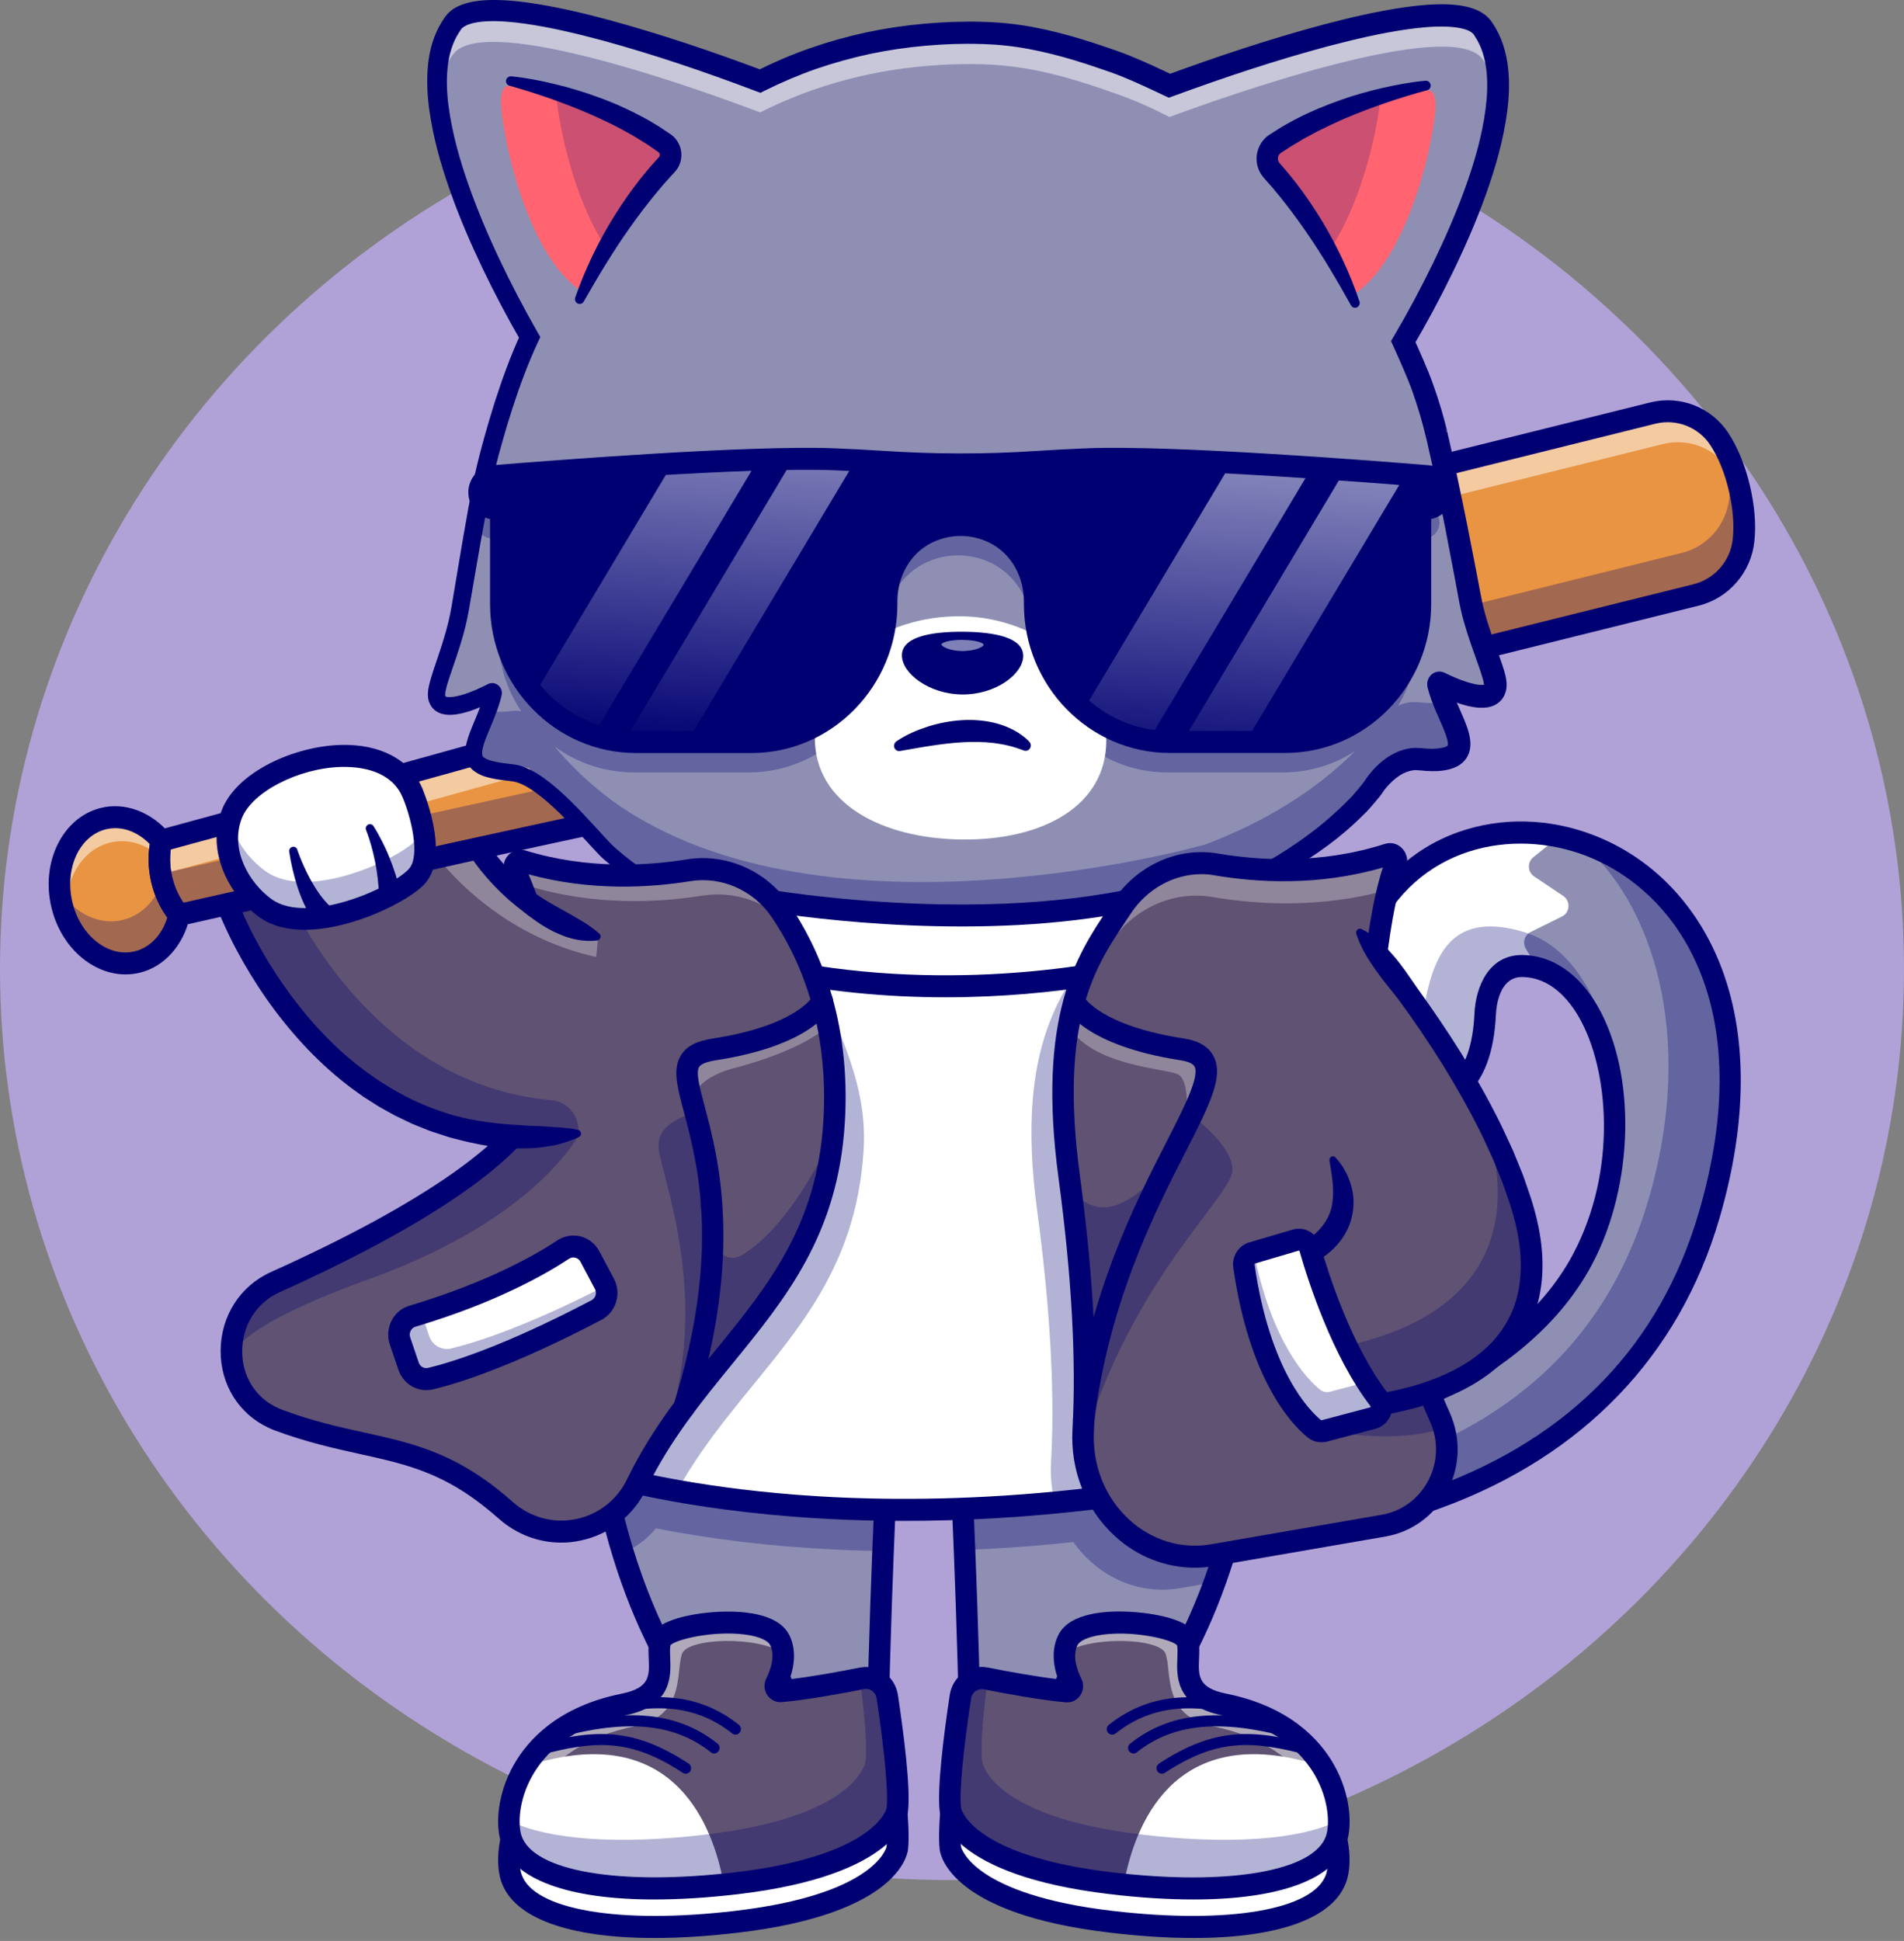 <svg width="626" height="638" viewBox="0 0 626 638" fill="none" xmlns="http://www.w3.org/2000/svg">
<rect x="0" y="0" width="626" height="638" fill="#808080" stroke="none"/>
<ellipse cx="313" cy="318.5" rx="313" ry="299.5" fill="#B0A2D7"/>
<path d="M315.755 586.883C315.534 597.279 316.396 607.674 325.245 612.826C336.13 619.154 355.487 624.374 389.688 620.894C414.243 618.385 424.929 608.239 424.929 597.708C424.929 585.505 410.527 572.805 386.657 571.065C378.494 571.2 362.101 573.46 346.792 572.737C321.507 571.562 320.29 566.387 315.688 559.155C315.932 568.036 315.976 577.347 315.755 586.883Z" fill="white"/>
<path d="M368.893 622.566C350.31 622.566 335.599 619.47 324.98 613.301C315.998 608.08 314.981 597.504 315.202 586.861C315.401 578.002 315.379 568.669 315.136 559.155L315.091 557.167L316.153 558.839C316.507 559.381 316.839 559.923 317.149 560.443C320.976 566.613 323.719 571.087 346.815 572.149C356.947 572.624 367.455 571.788 375.906 571.132C380.175 570.793 383.87 570.522 386.635 570.454C411.876 572.307 425.46 585.844 425.46 597.663C425.46 607.38 416.08 618.724 389.732 621.413C382.343 622.204 375.397 622.566 368.893 622.566ZM316.308 586.906C316.043 598.815 317.503 607.696 325.533 612.329C339.448 620.419 361.615 623.176 389.644 620.329C415.261 617.707 424.376 606.928 424.376 597.708C424.376 586.409 411.146 573.415 386.635 571.629C383.958 571.675 380.264 571.968 376.016 572.307C367.543 572.963 356.969 573.799 346.793 573.324C323.254 572.24 320.268 567.607 316.308 561.189C316.507 570.002 316.507 578.657 316.308 586.906Z" fill="#000072"/>
<path d="M393.183 620.871C358.982 624.351 339.603 619.109 328.741 612.804C319.892 607.651 319.405 597.256 319.25 586.861C318.83 557.393 317.923 529.642 317.126 509.507C316.927 504.49 316.728 499.948 316.551 495.971C316.042 484.513 315.688 477.711 315.688 477.711L345.885 470.118L412.783 453.305C412.053 464.559 410.704 474.909 408.978 484.4C408.049 489.372 407.032 494.095 405.925 498.592C403.979 506.456 401.766 513.597 399.421 520.06C387.431 553.212 372.078 568.376 372.078 568.376L375.131 571.336C431.455 565.257 451.763 614.905 393.183 620.871Z" fill="#8E8FB3"/>
<path d="M372.455 625.617C353.319 625.617 338.076 622.385 326.993 615.945C316.043 609.572 315.844 596.488 315.711 586.929C314.892 529.778 312.193 478.412 312.171 477.892C312.061 475.903 313.565 474.186 315.512 474.096C317.481 474.005 319.14 475.519 319.228 477.508C319.25 478.028 321.971 529.507 322.79 586.816C322.945 597.301 323.608 605.663 330.489 609.663C339.824 615.086 358.208 620.804 392.829 617.278C409.133 615.606 420.46 610.205 423.867 602.454C425.703 598.25 424.995 593.505 421.854 589.053C416.036 580.85 400.417 572.24 375.485 574.929L373.87 575.11L366.946 568.398L369.601 565.777C369.933 565.438 404.156 530.546 409.244 453.079C409.377 451.091 411.08 449.599 413.005 449.712C414.952 449.848 416.434 451.565 416.301 453.554C411.877 520.851 386.679 556.67 377.653 567.472C403.846 565.438 420.571 574.952 427.561 584.805C432.185 591.335 433.18 598.838 430.304 605.392C425.769 615.719 412.695 622.498 393.515 624.442C386.06 625.233 379.025 625.617 372.455 625.617Z" fill="#000072"/>
<path d="M402.452 572.94C437.45 579.991 442.538 607.515 439.374 617.142C434.507 631.989 402.939 636.125 365.242 631.673C314.45 625.684 312.458 607.47 312.458 607.47C311.596 599.99 314.162 580.962 315.755 570.341C316.374 566.274 320.157 563.562 324.117 564.33C331.439 565.776 342.832 567.878 350.73 568.556C352.057 568.669 352.987 567.268 352.389 566.07C350.708 562.703 348.606 556.805 351.128 551.72C355.885 542.206 382.962 545.98 385.152 551.72C387.32 557.46 385.44 569.505 402.452 572.94Z" fill="white"/>
<path d="M392.365 637.029C384.025 637.029 374.822 636.464 364.844 635.266C312.768 629.119 309.185 610.046 308.941 607.877C308.079 600.397 310.269 583.042 312.26 569.799C312.702 566.861 314.251 564.285 316.64 562.567C319.029 560.85 321.905 560.217 324.781 560.782C330.356 561.89 340.178 563.743 347.899 564.624C345.93 559.246 345.93 554.161 347.987 550.071C351.859 542.342 363.849 542.093 368.826 542.342C370.552 542.432 385.794 543.427 388.449 550.387C389.002 551.856 389.312 553.46 389.644 555.178C390.772 561.031 391.944 567.087 403.138 569.347C423.8 573.505 433.778 584.307 438.512 592.623C444.042 602.34 444.618 612.51 442.737 618.25C438.755 630.475 420.504 637.029 392.365 637.029ZM315.954 606.996C316.109 607.696 320.179 622.747 365.641 628.102C403.89 632.622 432.163 627.763 436.012 616.012C437.118 612.6 437.074 604.555 432.384 596.307C428.38 589.279 419.818 580.126 401.744 576.488C385.883 573.302 383.87 562.861 382.653 556.624C382.387 555.313 382.166 554.048 381.857 553.189C380.463 551.517 371.813 548.918 363.23 549.686C358.562 550.116 355.199 551.494 354.248 553.393C352.39 557.121 354.226 561.912 355.509 564.443C356.372 566.161 356.239 568.24 355.199 569.822C354.137 571.426 352.323 572.353 350.421 572.172C342.523 571.494 331.373 569.46 323.409 567.901C322.458 567.72 321.485 567.923 320.688 568.488C319.892 569.053 319.383 569.912 319.228 570.906C316.574 588.646 315.379 601.775 315.954 606.996Z" fill="#000072"/>
<path d="M439.375 604.487C434.685 618.77 405.284 623.154 369.468 619.493C368.052 619.357 366.658 619.199 365.221 619.041C314.428 613.052 312.415 594.838 312.415 594.838C311.552 587.358 314.118 568.33 315.711 557.709C316.308 553.641 320.113 550.93 324.051 551.698C331.373 553.167 342.766 555.246 350.664 555.924C351.991 556.037 352.921 554.658 352.323 553.438C350.642 550.071 348.54 544.173 351.084 539.088C355.841 529.574 388.029 533.551 390.219 539.269C392.409 545.009 385.418 556.873 402.43 560.285C419.398 563.698 429.331 571.946 434.707 580.601C440.459 589.821 441.012 599.516 439.375 604.487Z" fill="#5F5272"/>
<path d="M439.374 604.487C434.684 618.769 405.284 623.154 369.468 619.493C372.211 604.397 382.653 567.991 427.141 578.477C429.817 579.109 432.339 579.833 434.706 580.601C440.458 589.821 441.011 599.516 439.374 604.487Z" fill="white"/>
<g opacity="0.5">
<path d="M349.956 543.517C358.141 537.642 381.237 538.41 383.184 543.517C385.374 549.257 381.856 564.059 398.869 567.471C431.61 574.07 438.158 598.589 436.299 609.617C437.737 608.08 438.755 606.386 439.375 604.51C442.538 594.86 437.45 567.358 402.452 560.285C385.44 556.85 392.431 545.009 390.241 539.269C388.051 533.529 355.885 529.574 351.106 539.088C350.399 540.512 350.067 542.026 349.956 543.517Z" fill="white"/>
</g>
<g opacity="0.3">
<path d="M312.459 594.838C312.459 594.838 314.45 613.03 365.243 619.041C402.939 623.493 434.53 619.335 439.374 604.51C439.905 602.906 440.193 600.804 440.149 598.386C427.097 605.007 402.983 606.295 375.662 603.064C324.869 597.075 322.878 578.861 322.878 578.861C322.237 573.415 323.431 561.845 324.737 551.834C324.515 551.788 324.294 551.743 324.073 551.698C320.135 550.907 316.33 553.641 315.733 557.686C314.14 568.33 311.596 587.358 312.459 594.838Z" fill="#000072"/>
</g>
<path d="M365.641 570.183C365.11 570.183 364.579 569.935 364.247 569.483C363.65 568.692 363.804 567.562 364.579 566.952C377.741 556.602 392.94 555.223 415.372 562.342C416.301 562.636 416.832 563.652 416.544 564.602C416.256 565.551 415.261 566.093 414.332 565.799C393.139 559.065 378.892 560.263 366.747 569.822C366.415 570.07 366.017 570.183 365.641 570.183Z" fill="#000072"/>
<path d="M372.654 576.375C372.123 576.375 371.614 576.127 371.26 575.675C370.663 574.884 370.795 573.754 371.57 573.144C384.467 562.907 400.838 561.189 424.663 567.607C425.615 567.856 426.168 568.85 425.924 569.822C425.681 570.793 424.708 571.358 423.756 571.11C401.103 565.008 385.684 566.522 373.738 576.014C373.406 576.262 373.03 576.375 372.654 576.375Z" fill="#000072"/>
<path d="M382.011 583.042C381.436 583.042 380.861 582.748 380.529 582.206C379.998 581.369 380.242 580.24 381.06 579.697C399.2 567.833 411.677 568.24 431.211 573.505C432.163 573.754 432.716 574.748 432.472 575.72C432.229 576.692 431.256 577.257 430.304 577.008C411.412 571.923 400.107 571.539 382.963 582.748C382.675 582.951 382.343 583.042 382.011 583.042Z" fill="#000072"/>
<path d="M392.365 624.374C384.025 624.374 374.822 623.809 364.844 622.611C312.768 616.465 309.185 597.392 308.941 595.222C308.079 587.742 310.269 570.387 312.26 557.144C312.702 554.207 314.251 551.63 316.64 549.913C319.029 548.195 321.905 547.563 324.781 548.128C331.55 549.461 340.643 551.133 347.899 551.969C345.93 546.591 345.93 541.506 347.987 537.416C351.726 529.913 364.291 529.416 371.459 529.8C374.689 529.959 390.993 531.156 393.581 537.936C394.444 540.218 394.333 542.749 394.223 545.19C393.98 550.794 393.803 554.839 403.16 556.715C423.823 560.873 433.8 571.675 438.534 579.991C444.064 589.708 444.64 599.878 442.759 605.618C438.755 617.821 420.504 624.374 392.365 624.374ZM315.954 594.341C316.109 595.042 320.179 610.092 365.641 615.448C403.89 619.967 432.163 615.109 436.012 603.358C437.118 599.945 437.074 591.9 432.384 583.652C428.38 576.624 419.818 567.472 401.744 563.833C386.414 560.737 386.834 550.817 387.1 544.896C387.166 543.314 387.232 541.71 386.989 540.783C384.954 538.794 372.831 535.992 362.676 537.303C357.411 537.981 354.867 539.518 354.27 540.738C352.412 544.467 354.248 549.257 355.531 551.811C356.394 553.529 356.261 555.608 355.221 557.212C354.159 558.817 352.345 559.72 350.443 559.562C342.545 558.884 331.396 556.873 323.454 555.291C322.502 555.11 321.529 555.314 320.733 555.879C319.936 556.444 319.427 557.302 319.272 558.297C316.574 575.991 315.379 589.121 315.954 594.341Z" fill="#000072"/>
<path d="M407.651 504.264C407.651 504.264 530.43 506.885 561.91 399.679C583.944 324.675 549.942 282.643 512.622 274.937C487.446 269.739 460.767 280.202 448.821 306.687C438.291 330.031 444.772 348.607 453.732 356.901C456.652 359.612 459.86 361.194 462.802 361.511C479.814 363.341 487.424 352.471 488.331 333.308C488.486 330.031 489.88 317.308 500.631 317.489C502.335 317.512 503.972 317.76 505.542 318.145C521.979 322.348 530.342 346.347 529.722 373.691C529.435 386.911 527.045 400.899 522.444 413.803C509.901 449.034 449.971 470.366 404.355 478.14L407.651 504.264Z" fill="#8E8FB3"/>
<g opacity="0.3">
<path d="M407.651 504.264C407.651 504.264 530.43 506.886 561.91 399.68C582.594 329.309 553.902 287.954 519.479 276.768C542.663 295.818 558.038 339.704 541.933 394.527C518.351 474.796 442.051 486.841 405.992 491.157L407.651 504.264Z" fill="#000072"/>
</g>
<path d="M462.802 361.533C479.814 363.364 487.424 352.494 488.331 333.331C488.486 330.054 489.88 317.331 500.631 317.512C502.335 317.535 503.972 317.761 505.542 318.167L501.693 311.908C500.477 309.941 501.207 307.343 503.264 306.348L513.551 301.264C516.205 299.953 516.449 296.179 513.971 294.507L504.392 288.089C502.224 286.643 502.091 283.434 504.127 281.784L512.644 274.914C487.469 269.717 460.811 280.157 448.843 306.687C434.862 337.67 450.812 360.245 462.802 361.533Z" fill="white"/>
<path d="M408.624 507.88C408.049 507.88 407.717 507.88 407.585 507.88C405.638 507.835 404.089 506.185 404.111 504.196C404.156 502.208 405.793 500.581 407.717 500.648C408.027 500.648 438.335 501.123 471.983 488.694C516.714 472.175 545.827 441.87 558.503 398.662C578.568 330.37 551.114 292.767 521.537 281.332C497.246 271.954 465.589 278.168 452.028 308.224C442.781 328.721 448.378 342.799 451.21 347.884C454.351 353.534 459.041 357.488 463.156 357.94C469.328 358.596 473.996 357.466 477.403 354.483C481.805 350.618 484.283 343.455 484.769 333.173C485.19 324.246 489.526 313.919 500.366 313.919C500.454 313.919 500.565 313.919 500.653 313.919C510.387 314.077 519.148 320.066 525.275 330.755C538.04 353.014 537.266 389.442 523.506 415.475C500.277 459.452 439.22 475.881 404.886 481.756C402.961 482.073 401.125 480.762 400.815 478.796C400.483 476.83 401.789 474.954 403.713 474.638C436.764 468.988 495.477 453.35 517.289 412.063C531.735 384.697 529.036 351.635 519.17 334.415C515.741 328.45 509.746 321.309 500.543 321.15C500.498 321.15 500.454 321.15 500.388 321.15C492.999 321.15 491.959 330.619 491.826 333.512C491.251 345.873 487.933 354.754 482.004 359.974C477.093 364.268 470.501 366.03 462.404 365.149C456.01 364.471 449.352 359.228 445.038 351.477C437.892 338.664 438.091 321.783 445.569 305.196C452.36 290.168 464.328 278.937 479.283 273.581C493.419 268.519 509.303 268.858 524.014 274.553C542.73 281.784 557.441 296.744 565.427 316.676C574.697 339.749 574.63 368.81 565.25 400.719C552.043 445.689 520.541 478.479 474.129 495.564C442.472 507.247 414.376 507.88 408.624 507.88Z" fill="#000072"/>
<g opacity="0.3">
<path d="M453.732 356.901C456.652 359.613 459.86 361.194 462.802 361.511C479.814 363.341 487.424 352.471 488.331 333.308C488.486 330.031 489.88 317.309 500.631 317.489C502.335 317.512 503.972 317.761 505.542 318.145C521.979 322.348 530.342 346.347 529.722 373.691L533.837 371.793C533.837 371.793 532.244 315.727 501.052 306.371C468.775 296.676 469.859 327.613 465.7 343.794C463.178 353.511 457.714 356.268 453.732 356.901Z" fill="#000072"/>
</g>
<path d="M291.708 586.883C291.93 597.279 291.067 607.674 282.218 612.826C271.334 619.154 251.977 624.374 217.776 620.894C193.22 618.385 182.535 608.239 182.535 597.708C182.535 585.505 196.936 572.805 220.806 571.065C228.969 571.2 245.362 573.46 260.671 572.737C285.957 571.562 287.173 566.387 291.775 559.155C291.531 568.036 291.487 577.347 291.708 586.883Z" fill="white"/>
<path d="M238.57 622.566C232.089 622.566 225.142 622.182 217.709 621.436C191.361 618.747 181.981 607.403 181.981 597.686C181.981 585.867 195.565 572.308 220.762 570.477C223.571 570.522 227.266 570.816 231.535 571.155C239.986 571.811 250.516 572.624 260.626 572.172C283.722 571.087 286.487 566.636 290.292 560.466C290.624 559.946 290.956 559.404 291.288 558.862L292.35 557.189L292.305 559.178C292.062 568.692 292.04 578.025 292.239 586.884C292.482 597.527 291.465 608.103 282.461 613.324C271.864 619.47 257.153 622.566 238.57 622.566ZM220.784 571.607C196.317 573.392 183.088 586.386 183.088 597.686C183.088 606.906 192.224 617.685 217.82 620.306C245.849 623.154 268.015 620.397 281.93 612.307C289.938 607.651 291.398 598.77 291.155 586.884C290.956 578.635 290.978 569.98 291.177 561.144C287.217 567.562 284.231 572.172 260.693 573.279C250.516 573.754 239.942 572.94 231.469 572.262C227.199 571.946 223.505 571.652 220.784 571.607Z" fill="#000072"/>
<path d="M291.774 477.711C291.774 477.711 291.398 484.626 290.889 496.287C290.712 500.287 290.535 504.829 290.314 509.846C289.518 529.959 288.611 557.574 288.19 586.906C288.058 597.301 287.549 607.697 278.7 612.849C267.816 619.154 248.459 624.397 214.258 620.917C155.678 614.951 175.986 565.302 232.309 571.381L235.362 568.421C235.362 568.421 217.045 550.32 204.789 510.434C203.683 506.863 202.643 503.134 201.67 499.225C200.52 494.66 199.48 489.869 198.551 484.852C197.511 479.248 196.604 473.373 195.896 467.158C195.387 462.729 194.967 458.119 194.657 453.373L197.577 454.096L240.008 464.763L291.774 477.711Z" fill="#8E8FB3"/>
<path d="M235.008 625.617C228.438 625.617 221.403 625.233 213.926 624.464C194.746 622.498 181.672 615.741 177.136 605.414C174.261 598.86 175.256 591.335 179.88 584.827C186.87 574.952 203.573 565.438 229.788 567.494C220.784 556.715 195.564 520.874 191.14 453.576C191.007 451.588 192.489 449.87 194.436 449.735C196.405 449.622 198.064 451.113 198.197 453.102C203.285 530.591 237.508 565.46 237.84 565.822L240.473 568.443L233.571 575.155L231.956 574.974C207.046 572.285 191.405 580.895 185.609 589.098C182.468 593.527 181.738 598.296 183.596 602.499C187.003 610.25 198.33 615.651 214.634 617.323C249.255 620.849 267.639 615.131 276.975 609.708C283.855 605.708 284.518 597.369 284.673 586.861C285.492 529.552 288.213 478.05 288.235 477.553C288.345 475.564 290.005 474.05 291.951 474.141C293.898 474.254 295.402 475.949 295.292 477.937C295.27 478.457 292.571 529.8 291.752 586.974C291.619 596.533 291.42 609.64 280.47 615.99C269.387 622.385 254.144 625.617 235.008 625.617Z" fill="#000072"/>
<g opacity="0.3">
<path d="M201.692 499.202C200.52 498.908 199.48 498.637 198.573 498.389C195.454 497.53 193.839 496.987 193.839 496.987L195.52 483.948C196.272 484.174 197.312 484.468 198.595 484.83C199.502 489.846 200.542 494.637 201.692 499.202Z" fill="#6B184E"/>
<path d="M202.466 499.971L201.559 499.745C200.387 499.451 199.347 499.18 198.418 498.908C195.321 498.05 193.662 497.507 193.662 497.507L193.219 497.372L195.033 483.203L195.653 483.383C196.405 483.609 197.445 483.903 198.706 484.265L199.037 484.355L199.104 484.694C199.989 489.508 201.051 494.344 202.223 499.044L202.466 499.971ZM194.436 496.581C195.122 496.784 196.56 497.236 198.706 497.824C199.369 498.004 200.121 498.208 200.918 498.411C199.856 494.095 198.905 489.688 198.086 485.259C197.268 485.033 196.56 484.83 195.962 484.649L194.436 496.581Z" fill="#000072"/>
</g>
<g opacity="0.3">
<path d="M437.826 491.112C428.003 493.711 418.38 495.993 408.978 497.959C407.961 498.185 406.943 498.388 405.925 498.592C407.031 494.095 408.071 489.372 408.978 484.4C417.827 482.547 426.853 480.423 436.078 478.005L437.826 491.112Z" fill="#6B184E"/>
<path d="M405.173 499.338L405.395 498.479C406.523 493.892 407.563 489.123 408.447 484.31L408.514 483.948L408.868 483.881C417.805 482.005 426.92 479.836 435.946 477.485L436.543 477.327L438.423 491.564L437.959 491.7C428.291 494.253 418.579 496.558 409.089 498.547L408.824 498.592C407.894 498.795 406.965 498.999 406.014 499.18L405.173 499.338ZM409.465 484.898C408.647 489.304 407.695 493.666 406.678 497.892C407.319 497.756 407.961 497.62 408.602 497.485L408.868 497.44C418.181 495.474 427.716 493.214 437.206 490.728L435.614 478.751C426.897 480.988 418.115 483.067 409.465 484.898Z" fill="#000072"/>
</g>
<path d="M437.826 477.553C428.003 480.152 418.38 482.434 408.978 484.4C386.9 489.056 366.127 492.106 346.814 493.959C336.284 494.976 326.174 495.632 316.551 495.971C307.569 496.31 298.986 496.377 290.867 496.264C262.241 495.858 239.101 493.01 222.598 490.073C211.404 488.084 203.263 486.073 198.551 484.785C195.431 483.926 193.816 483.383 193.816 483.383L195.896 467.09L197.577 454.028L214.965 318.394L269.607 313.558L363.672 305.219L414.398 300.722L437.826 477.553Z" fill="white"/>
<path d="M297.371 499.925C283.678 499.925 271.444 499.36 260.914 498.547C218.196 495.202 193.75 487.202 192.733 486.863L189.945 485.937L211.492 317.964C211.736 315.975 213.528 314.597 215.452 314.845C217.399 315.094 218.749 316.924 218.505 318.89L197.754 480.807C205.32 482.954 227.885 488.694 261.754 491.338C300.468 494.343 362.278 493.778 436.963 474.05C438.866 473.53 440.79 474.706 441.277 476.649C441.764 478.592 440.636 480.558 438.733 481.056C383.272 495.722 334.78 499.925 297.371 499.925Z" fill="#000072"/>
<path d="M53.185 289.242C54.247 293.716 56.26 297.626 58.87 300.767V300.79C57.123 308.428 52.123 314.484 45.155 316.202C34.558 318.846 23.453 310.416 20.355 297.4C17.258 284.406 23.342 271.728 33.938 269.084C40.907 267.344 48.075 270.395 53.052 276.338C52.123 280.338 52.101 284.767 53.185 289.242Z" fill="#E89442"/>
<path d="M571.843 160.387C573.502 167.324 573.723 173.019 573.236 177.629C572.307 186.352 566.002 193.493 557.64 195.572L403.912 233.763C367.388 242.848 272.483 256.158 245.826 260.361C219.169 264.542 58.848 300.767 58.848 300.767C56.238 297.626 54.225 293.716 53.163 289.242C52.101 284.767 52.123 280.338 53.03 276.338C53.03 276.338 211.736 233.311 237.287 224.52C262.838 215.73 353.141 183.053 389.665 173.991L543.393 135.8C551.756 133.721 560.56 137.11 565.295 144.432C567.839 148.274 570.206 153.471 571.843 160.387Z" fill="#E89442"/>
<g opacity="0.5">
<path d="M55.397 297.151C55.773 298.71 56.26 300.179 56.835 301.603C57.211 300.608 57.521 299.591 57.764 298.529V298.507C56.68 297.196 55.707 295.772 54.866 294.213C54.977 295.185 55.154 296.179 55.397 297.151Z" fill="white"/>
<path d="M36.129 276.993C41.394 275.682 46.791 277.106 51.26 280.451C51.238 278.236 51.459 276.112 51.924 274.078C46.946 268.112 39.779 265.084 32.81 266.824C22.213 269.468 16.13 282.146 19.227 295.14C19.846 297.761 20.82 300.202 22.014 302.416C20.399 290.484 26.328 279.434 36.129 276.993Z" fill="white"/>
</g>
<g opacity="0.5">
<path d="M56.371 286.507C56.371 286.507 215.076 243.48 240.627 234.689C266.179 225.899 356.482 193.221 393.006 184.16L546.734 145.968C555.096 143.889 563.901 147.279 568.635 154.601C569.763 156.364 570.87 158.398 571.909 160.748C571.887 160.635 571.865 160.522 571.843 160.386C570.184 153.448 567.839 148.273 565.339 144.409C560.583 137.087 551.778 133.698 543.438 135.777L389.71 173.968C353.186 183.052 262.883 215.729 237.331 224.497C211.78 233.288 53.074 276.315 53.074 276.315C52.167 280.315 52.145 284.744 53.207 289.219C53.827 291.84 54.778 294.258 55.995 296.45C55.486 293.015 55.641 289.626 56.371 286.507Z" fill="white"/>
</g>
<g opacity="0.3">
<path d="M58.87 300.79C57.123 308.428 52.101 314.484 45.155 316.202C34.558 318.846 23.453 310.416 20.355 297.4C19.979 295.863 19.758 294.327 19.625 292.79C24.581 300.247 32.656 304.315 40.465 302.371C46.526 300.857 51.083 296.089 53.34 289.852C54.424 294.078 56.371 297.761 58.87 300.79Z" fill="#000072"/>
<path d="M573.237 177.629C572.308 186.352 566.003 193.493 557.641 195.572L403.913 233.763C367.389 242.848 272.484 256.158 245.826 260.339C219.169 264.519 58.849 300.744 58.849 300.744C56.371 297.761 54.424 294.055 53.318 289.829C53.274 289.626 53.207 289.423 53.163 289.242C52.787 287.683 52.544 286.123 52.433 284.609C52.964 285.423 53.539 286.191 54.159 286.937C54.159 286.937 214.479 250.689 241.137 246.531C267.772 242.328 362.677 229.017 399.223 219.933L552.973 181.742C561.335 179.663 567.618 172.522 568.547 163.799C568.989 159.596 568.835 154.443 567.529 148.296C569.188 151.573 570.671 155.55 571.843 160.386C573.502 167.324 573.724 173.019 573.237 177.629Z" fill="#000072"/>
</g>
<g opacity="0.3">
<path d="M54.181 286.937C53.959 287.954 53.672 288.926 53.34 289.852C53.296 289.649 53.229 289.445 53.185 289.264C52.809 287.705 52.566 286.146 52.455 284.632C52.986 285.423 53.561 286.191 54.181 286.937Z" fill="#6B184E"/>
<path d="M53.251 291.705L52.787 290.01C52.743 289.807 52.676 289.603 52.632 289.4C52.256 287.841 52.013 286.259 51.902 284.677L51.747 282.553L52.92 284.315C53.45 285.129 54.026 285.897 54.601 286.598L54.734 286.756L54.712 287.118C54.468 288.135 54.181 289.129 53.849 290.078L53.251 291.705ZM53.229 286.666C53.273 287.027 53.34 287.366 53.406 287.728C53.473 287.524 53.517 287.298 53.561 287.095C53.45 286.937 53.34 286.801 53.229 286.666Z" fill="#000072"/>
</g>
<path d="M41.239 320.292C30.355 320.292 20.002 311.297 16.904 298.258C13.343 283.343 20.621 268.677 33.098 265.581C41.062 263.593 49.734 266.824 55.751 274.01L56.924 275.389L56.526 277.174C55.707 280.745 55.751 284.631 56.658 288.405C57.543 292.157 59.269 295.637 61.592 298.439L62.1 299.049L62.543 300.721L62.344 301.625C60.242 310.823 53.981 317.761 46.017 319.727C44.403 320.111 42.81 320.292 41.239 320.292ZM37.899 272.225C36.859 272.225 35.797 272.361 34.779 272.609C26.085 274.779 21.174 285.513 23.807 296.563C26.439 307.614 35.642 314.845 44.336 312.699C49.314 311.456 53.229 307.365 54.999 301.603C52.566 298.236 50.752 294.304 49.756 290.123C48.761 285.92 48.584 281.581 49.247 277.468C45.907 274.055 41.881 272.225 37.899 272.225Z" fill="#000072"/>
<path d="M57.543 304.766L56.172 303.117C53.119 299.456 50.907 294.959 49.756 290.1C48.606 285.242 48.562 280.202 49.623 275.524L50.11 273.4L52.167 272.835C53.76 272.406 211.05 229.74 236.203 221.085C241.092 219.413 248.216 216.904 257.197 213.741C295.336 200.317 359.181 177.832 388.869 170.465L542.597 132.274C552.442 129.833 562.773 133.901 568.303 142.42C571.378 147.166 573.723 152.906 575.316 159.527C576.887 166.149 577.396 172.363 576.798 178.013C575.714 188.159 568.37 196.634 558.525 199.074L404.797 237.265C375.109 244.632 308.3 254.621 268.369 260.587C258.945 261.988 251.512 263.095 246.424 263.909C220.187 268.022 61.282 303.908 59.667 304.269L57.543 304.766ZM56.105 279.253C55.707 282.236 55.884 285.355 56.614 288.383C57.344 291.411 58.583 294.258 60.286 296.721C80.374 292.179 220.209 260.677 245.295 256.768C250.428 255.954 257.861 254.847 267.285 253.446C307.083 247.502 373.715 237.537 403.072 230.237L556.8 192.046C563.746 190.306 568.945 184.363 569.697 177.222C570.206 172.408 569.763 167.03 568.392 161.222C567.02 155.414 564.985 150.443 562.375 146.398C558.481 140.409 551.203 137.562 544.256 139.279L390.528 177.47C361.172 184.77 297.526 207.165 259.498 220.565C250.494 223.729 243.371 226.237 238.46 227.932C214.39 236.248 75.993 273.852 56.105 279.253Z" fill="#000072"/>
<path d="M483.376 196.815C485.677 209.289 492.092 221.469 491.694 225.515C490.853 233.695 472.868 224.159 472.868 224.159C472.868 224.159 471.85 226.735 475.5 234.012C478.221 239.413 480.588 243.39 479.504 246.328C478.376 249.446 473.177 250.147 467.094 249.491C462.846 249.039 459.24 249.627 454.595 254.87C453.665 255.887 452.736 257.084 451.741 258.485C451.741 258.485 451.719 258.485 451.719 258.508C437.804 275.299 418.779 287.682 396.28 296.202C396.28 296.202 271.156 331.817 201.537 281.965C190.786 273.965 181.406 264.271 174.017 252.565C172.225 252.068 170.478 252.09 168.575 252.316C162.514 253.084 157.315 252.497 156.098 249.401C154.97 246.486 156.917 242.147 159.262 236.52C161.164 231.978 161.916 229.153 162.182 227.887C162.248 227.571 161.983 227.3 161.739 227.435C158.642 229.062 144.395 236.113 143.511 228.837C143.024 224.791 149.218 212.498 151.298 199.979C154.704 179.505 157.425 165.109 159.129 156.409C159.173 156.183 159.217 155.935 159.262 155.709C159.306 155.483 159.35 155.257 159.394 155.031C159.439 154.805 159.483 154.579 159.527 154.375C160.036 151.844 160.633 149.336 161.275 146.85C164.261 135.325 168.597 123.868 174.128 110.874C165.766 96.433 130.436 32.232 149.063 7.464C159.682 -6.66 233.725 20.435 249.919 26.627C267.484 17.746 287.438 12.187 309.671 10.989C314.162 10.741 318.564 10.673 322.878 10.808C322.989 10.808 323.1 10.808 323.21 10.808C339.404 11.238 353.761 15.757 367.61 20.706C373.561 22.831 379.18 25.362 384.511 28.141C400.815 22.13 476.938 -5.146 487.424 9.068C505.741 33.926 470.125 97.45 461.497 112.071C463.687 116.794 465.634 121.472 467.337 126.173C469.417 131.8 471.12 137.494 472.514 143.415C472.514 143.415 472.536 143.528 472.58 143.731C473.199 146.217 477.204 163.415 483.376 196.815Z" fill="#8E8FB3"/>
<path d="M217.686 53.767C214.169 56.411 205.585 70.106 199.037 81.089C194.325 88.953 190.675 95.439 190.675 95.439C174.128 83.868 166.009 49.361 164.792 35.44C164.062 27.328 167.491 28.322 167.491 28.322C168.575 27.689 175.344 29.135 182.91 31.35C192.467 34.152 203.351 38.175 205.696 40.886C209.877 45.7 223.726 49.225 217.686 53.767Z" fill="#FF6470"/>
<path d="M418.801 54.717C422.274 57.406 430.747 71.168 437.206 82.196C441.83 90.106 445.436 96.614 445.436 96.614C462.094 85.202 470.523 50.762 471.872 36.864C472.668 28.751 469.239 29.723 469.239 29.723C468.155 29.09 461.386 30.446 453.798 32.593C444.197 35.305 433.291 39.237 430.924 41.904C426.698 46.717 412.828 50.129 418.801 54.717Z" fill="#FF6470"/>
<g opacity="0.3">
<path d="M475.478 234.034C474.903 232.882 474.438 231.842 474.062 230.916C472.049 231.187 469.638 231.164 467.072 230.893C464.483 230.622 462.138 230.735 459.638 232.045C463.753 225.176 466.098 217.108 466.098 208.453V179.052C466.098 178.51 466.319 178.013 466.673 177.651C466.762 177.561 466.85 177.471 466.961 177.403C467.271 177.177 467.647 177.064 468.045 177.064C468.089 177.064 468.111 177.064 468.156 177.064C468.355 177.064 468.576 177.041 468.775 177.019C468.841 177.019 468.908 176.996 468.996 176.973C469.24 176.928 469.483 176.86 469.704 176.793C469.704 176.793 469.704 176.793 469.726 176.793C469.748 176.793 469.748 176.793 469.77 176.77C469.925 176.725 470.058 176.657 470.213 176.589C470.279 176.544 470.346 176.521 470.412 176.499C470.501 176.454 470.589 176.408 470.677 176.341C470.766 176.295 470.832 176.25 470.921 176.205L471.098 176.07C471.186 176.002 471.275 175.934 471.363 175.866C471.363 175.866 471.385 175.866 471.385 175.844C471.518 175.731 471.629 175.64 471.739 175.527C471.983 175.279 472.204 174.985 472.403 174.668C472.845 173.99 473.155 173.177 473.244 172.296C473.266 172.115 473.266 171.934 473.266 171.753C473.266 171.346 473.199 170.94 473.111 170.533C472.602 168.341 470.766 166.646 468.465 166.465C466.695 166.33 464.461 166.149 461.873 165.923C461.165 165.878 460.457 165.81 459.683 165.742C452.648 165.2 443.379 164.499 433.158 163.799C432.45 163.753 431.764 163.708 431.056 163.663H431.034C430.658 163.64 430.282 163.618 429.884 163.595C423.734 163.188 417.274 162.782 410.792 162.398C408.315 162.262 405.859 162.126 403.381 161.991C399.598 161.787 395.86 161.607 392.187 161.448C391.811 161.426 391.435 161.403 391.059 161.403C390.617 161.381 390.174 161.358 389.754 161.358C388.936 161.335 388.117 161.29 387.298 161.268C387.033 161.245 386.745 161.245 386.48 161.222C385.728 161.2 384.998 161.177 384.268 161.132C384.069 161.132 383.869 161.132 383.693 161.109C382.852 161.087 382.033 161.064 381.215 161.019C380.905 161.019 380.595 160.996 380.286 160.996C379.533 160.974 378.803 160.951 378.073 160.929C377.697 160.929 377.321 160.906 376.945 160.906C376.481 160.883 376.016 160.883 375.529 160.861C375.109 160.861 374.689 160.838 374.29 160.838C373.671 160.838 373.052 160.816 372.432 160.793C371.946 160.793 371.481 160.77 371.016 160.77C370.751 160.77 370.508 160.77 370.264 160.77C369.401 160.748 368.561 160.748 367.72 160.748H367.211C366.725 160.748 366.238 160.748 365.751 160.748H365.464C364.601 160.748 363.76 160.748 362.92 160.748C362.698 160.748 362.499 160.748 362.278 160.748C361.659 160.748 361.039 160.77 360.442 160.77C360.132 160.77 359.845 160.77 359.535 160.793L358.562 160.816C358.163 160.816 357.787 160.838 357.411 160.861C357.234 160.861 357.057 160.861 356.88 160.861C353.363 160.996 349.956 161.155 346.704 161.335C344.293 161.471 341.948 161.607 339.713 161.765C334.139 162.126 328.586 162.375 323.011 162.488C316.242 162.624 309.494 162.601 302.725 162.375C298.278 162.239 293.809 162.013 289.363 161.72C285.646 161.471 281.664 161.245 277.572 161.064C276.045 160.996 274.519 160.929 272.948 160.861C272.749 160.861 272.528 160.861 272.329 160.838C251.29 160.138 210.63 162.714 183.552 164.703C183.331 164.725 183.109 164.748 182.866 164.748C182.578 164.77 182.291 164.793 181.981 164.816C181.627 164.838 181.295 164.861 180.964 164.906C180.809 164.906 180.654 164.929 180.521 164.929C180.079 164.974 179.636 164.996 179.194 165.019C179.172 165.019 179.149 165.019 179.149 165.019C178.619 165.064 178.11 165.087 177.601 165.132C170.721 165.652 165.08 166.104 161.385 166.397C160.146 166.488 159.04 167.053 158.2 167.889C157.226 168.861 156.607 170.194 156.607 171.685C156.607 172.047 156.651 172.409 156.717 172.77C156.917 173.697 157.337 174.533 157.934 175.211C158.001 175.301 158.067 175.369 158.133 175.437C158.155 175.459 158.178 175.482 158.2 175.505C158.31 175.618 158.421 175.731 158.554 175.821C158.576 175.844 158.62 175.866 158.642 175.889C158.775 175.979 158.885 176.07 159.018 176.16C159.062 176.183 159.107 176.205 159.151 176.228C159.284 176.295 159.394 176.363 159.527 176.431C159.571 176.454 159.615 176.476 159.66 176.499C159.815 176.567 159.969 176.634 160.124 176.68C160.124 176.68 160.146 176.702 160.169 176.702C160.39 176.77 160.633 176.838 160.876 176.883C160.943 176.906 161.009 176.906 161.098 176.928C161.297 176.951 161.496 176.973 161.717 176.973C161.761 176.973 161.806 176.973 161.828 176.973C162.093 176.973 162.381 177.041 162.624 177.154C162.845 177.245 163.044 177.38 163.199 177.561C163.398 177.764 163.553 178.036 163.642 178.329C163.708 178.533 163.752 178.736 163.752 178.962V208.385C163.752 209.153 163.774 209.922 163.819 210.69C163.819 210.735 163.819 210.78 163.819 210.848C163.863 211.526 163.907 212.204 163.974 212.882C163.974 213.063 164.018 213.221 164.018 213.402C164.084 213.944 164.151 214.509 164.217 215.052C164.261 215.278 164.283 215.481 164.328 215.707C164.416 216.204 164.482 216.701 164.593 217.198C164.637 217.447 164.682 217.673 164.748 217.922C164.836 218.373 164.947 218.848 165.058 219.3C165.124 219.549 165.19 219.797 165.235 220.068C165.345 220.52 165.478 220.95 165.589 221.379C165.677 221.628 165.743 221.899 165.81 222.147C165.942 222.577 166.097 223.006 166.252 223.458C166.341 223.684 166.407 223.933 166.496 224.181C166.673 224.678 166.872 225.153 167.071 225.65C167.137 225.808 167.203 225.989 167.27 226.147C167.535 226.78 167.823 227.435 168.11 228.068C168.155 228.181 168.221 228.294 168.287 228.407C168.531 228.927 168.796 229.447 169.062 229.944C169.15 230.125 169.261 230.305 169.371 230.486C169.615 230.916 169.858 231.345 170.101 231.774C170.212 231.955 170.323 232.136 170.433 232.317C170.699 232.746 170.964 233.175 171.23 233.582C171.296 233.672 171.34 233.763 171.407 233.853C170.522 233.627 169.571 233.56 168.619 233.673C168.597 233.673 168.575 233.673 168.575 233.673C165.5 234.057 162.646 234.102 160.412 233.627C160.102 234.486 159.704 235.435 159.284 236.475C156.917 242.102 154.992 246.463 156.098 249.356C157.293 252.452 162.514 253.039 168.575 252.293C170.478 252.067 172.225 252.022 174.017 252.519C181.384 264.225 190.764 273.92 201.537 281.92C271.156 331.794 396.28 296.157 396.28 296.157C418.779 287.637 437.804 275.253 451.719 258.463C451.719 258.463 451.741 258.463 451.741 258.44C452.736 257.039 453.665 255.841 454.595 254.824C459.24 249.582 462.846 248.994 467.094 249.446C473.155 250.101 478.376 249.401 479.504 246.282C480.566 243.412 478.177 239.458 475.478 234.034ZM396.258 277.604C396.258 277.604 271.134 313.218 201.515 263.367C194.436 258.124 187.976 252.113 182.269 245.311C182.578 245.559 182.91 245.785 183.242 246.011C183.286 246.056 183.353 246.102 183.419 246.124C183.95 246.508 184.525 246.87 185.078 247.209C185.189 247.277 185.299 247.344 185.41 247.412C185.853 247.683 186.317 247.955 186.782 248.226C186.937 248.316 187.069 248.384 187.224 248.474C187.799 248.791 188.375 249.085 188.95 249.378C188.95 249.378 188.972 249.378 188.994 249.401C189.569 249.672 190.144 249.943 190.719 250.192C190.896 250.26 191.073 250.35 191.25 250.418C191.693 250.599 192.157 250.779 192.6 250.96C192.777 251.028 192.932 251.096 193.109 251.164C193.662 251.367 194.215 251.57 194.768 251.751C194.812 251.751 194.834 251.774 194.856 251.774C195.321 251.909 195.785 252.045 196.25 252.18C196.516 252.248 196.781 252.339 197.046 252.406C197.4 252.497 197.799 252.587 198.153 252.678C198.529 252.768 198.883 252.858 199.259 252.949C199.369 252.971 199.458 252.994 199.568 252.994C200.498 253.175 201.449 253.333 202.4 253.469C202.842 253.536 203.285 253.604 203.727 253.649C203.727 253.649 203.75 253.649 203.772 253.649C203.949 253.649 204.103 253.672 204.28 253.695C204.457 253.717 204.634 253.717 204.811 253.74C205.21 253.785 205.586 253.808 205.962 253.83C206.714 253.875 207.466 253.898 208.218 253.898H246.224C252.352 253.898 258.215 252.632 263.524 250.327C264.121 250.079 264.697 249.785 265.294 249.514C265.36 249.491 265.427 249.446 265.493 249.423C280.381 242.102 290.668 226.531 290.668 208.521V207.662C290.668 205.357 290.978 203.12 291.509 200.995C291.796 199.888 292.128 198.803 292.571 197.741C300.667 177.493 329.36 177.493 337.435 197.741C337.833 198.758 338.187 199.798 338.452 200.86C339.028 203.029 339.337 205.312 339.337 207.662V208.521C339.337 209.379 339.359 210.215 339.404 211.052C339.404 211.165 339.426 211.278 339.426 211.391C339.47 212.091 339.514 212.792 339.603 213.492C339.625 213.718 339.669 213.944 339.691 214.148C339.758 214.735 339.824 215.3 339.935 215.888C339.979 216.159 340.023 216.407 340.067 216.679C340.156 217.198 340.266 217.718 340.377 218.238C340.443 218.532 340.51 218.803 340.576 219.074C340.687 219.571 340.819 220.068 340.93 220.543C341.019 220.837 341.085 221.13 341.173 221.402C341.306 221.876 341.461 222.328 341.616 222.803C341.704 223.097 341.793 223.39 341.903 223.661C342.058 224.113 342.235 224.565 342.39 225.017C342.501 225.289 342.611 225.582 342.722 225.853C342.899 226.305 343.12 226.78 343.319 227.232C343.43 227.481 343.54 227.752 343.651 228C343.894 228.497 344.138 228.995 344.403 229.492C344.492 229.673 344.58 229.876 344.691 230.057C345.045 230.735 345.421 231.413 345.819 232.068C345.908 232.204 345.996 232.339 346.085 232.497C346.394 232.995 346.704 233.514 347.058 234.011C347.213 234.237 347.368 234.463 347.522 234.689C347.81 235.096 348.098 235.503 348.385 235.91C348.562 236.136 348.739 236.362 348.916 236.588C349.204 236.972 349.491 237.356 349.801 237.718C349.978 237.944 350.177 238.17 350.376 238.396C350.686 238.757 350.996 239.119 351.328 239.48C351.505 239.684 351.704 239.887 351.903 240.09C352.257 240.452 352.611 240.814 352.965 241.175C353.142 241.356 353.319 241.537 353.496 241.695C353.894 242.079 354.292 242.441 354.712 242.802C354.801 242.893 354.911 242.983 355.022 243.073C355.088 243.141 355.177 243.186 355.243 243.254C355.464 243.458 355.708 243.638 355.929 243.842C356.194 244.068 356.482 244.294 356.77 244.52C356.969 244.678 357.19 244.859 357.389 245.017C357.831 245.356 358.296 245.695 358.761 246.011C358.982 246.169 359.203 246.328 359.446 246.463C359.756 246.667 360.044 246.87 360.353 247.051C360.597 247.209 360.84 247.367 361.061 247.503C361.437 247.729 361.814 247.955 362.19 248.158C362.499 248.339 362.831 248.52 363.163 248.7C363.517 248.881 363.871 249.062 364.203 249.243C364.468 249.378 364.734 249.514 365.021 249.649C365.331 249.785 365.641 249.943 365.95 250.079C366.216 250.214 366.503 250.327 366.769 250.44C367.278 250.644 367.787 250.847 368.295 251.051C368.605 251.164 368.915 251.277 369.224 251.39C369.512 251.48 369.778 251.593 370.065 251.683C370.397 251.796 370.729 251.909 371.061 252C371.326 252.09 371.592 252.158 371.857 252.226C372.476 252.406 373.074 252.565 373.715 252.7C373.959 252.745 374.202 252.813 374.423 252.881C374.799 252.971 375.175 253.039 375.551 253.107C375.795 253.152 376.038 253.197 376.282 253.243C376.658 253.31 377.056 253.378 377.432 253.423C377.432 253.423 377.432 253.423 377.454 253.423C377.985 253.491 378.516 253.559 379.069 253.627C379.29 253.649 379.534 253.672 379.777 253.695C380.264 253.74 380.728 253.785 381.215 253.808C381.392 253.808 381.591 253.83 381.768 253.853C382.432 253.875 383.139 253.898 383.825 253.898H421.809C430.548 253.898 438.711 251.322 445.569 246.847C432.317 260.135 415.571 270.282 396.258 277.604Z" fill="#000072"/>
</g>
<g opacity="0.5">
<path d="M384.489 38.469C379.157 35.689 373.516 33.158 367.588 31.034C353.717 26.085 339.359 21.565 323.188 21.136C323.1 21.136 322.967 21.136 322.856 21.136C318.542 21 314.14 21.068 309.649 21.317C287.416 22.537 267.462 28.096 249.897 36.955C233.681 30.763 159.638 3.667 149.019 17.791C146.298 21.407 144.727 25.859 144.064 30.876C143.046 20.706 144.241 11.622 149.063 5.204C159.682 -8.92 233.725 18.175 249.919 24.367C267.484 15.486 287.438 9.927 309.671 8.729C314.162 8.481 318.564 8.413 322.878 8.549C322.989 8.549 323.1 8.549 323.21 8.549C339.404 8.978 353.761 13.498 367.61 18.447C373.561 20.571 379.18 23.102 384.511 25.881C400.815 19.87 476.938 -7.406 487.424 6.809C492.203 13.272 493.309 22.356 492.203 32.525C491.583 27.509 490.057 23.034 487.38 19.396C476.872 5.159 400.749 32.458 384.489 38.469Z" fill="white"/>
</g>
<path d="M267.904 242.576C267.882 264.022 289.828 275.728 316.507 275.954C342.988 276.18 363.716 264.858 363.738 243.412C363.76 221.198 341.35 202.803 315.954 202.577C289.496 202.351 267.949 218.803 267.904 242.576Z" fill="white"/>
<path d="M168.133 25.09C173.044 25.588 177.778 26.514 182.534 27.667C187.269 28.819 191.959 30.22 196.56 31.915C197.71 32.322 198.861 32.751 200.011 33.226C201.139 33.7 202.312 34.107 203.418 34.627C205.652 35.644 207.909 36.683 210.099 37.858C212.333 38.943 214.457 40.254 216.603 41.542L219.722 43.621L220.496 44.141L220.585 44.209L220.74 44.322L221.049 44.57C221.249 44.728 221.448 44.932 221.647 45.112C222.399 45.881 222.996 46.807 223.416 47.802C224.235 49.813 224.235 52.118 223.394 54.129C223.195 54.626 222.93 55.123 222.62 55.553C222.465 55.779 222.31 56.005 222.133 56.208C221.979 56.389 221.735 56.683 221.669 56.728L220.474 58.016C218.881 59.734 217.355 61.519 215.851 63.349C212.842 66.988 209.944 70.761 207.201 74.671C201.67 82.445 196.737 90.671 191.936 99.1V99.122C191.516 99.868 190.565 100.139 189.813 99.687C189.149 99.303 188.884 98.49 189.127 97.789C192.379 88.456 196.693 79.462 201.936 71.055C204.568 66.852 207.4 62.762 210.475 58.852C212.024 56.909 213.616 54.988 215.298 53.135L216.559 51.756C216.713 51.598 216.647 51.643 216.691 51.598C216.713 51.576 216.736 51.553 216.758 51.508C216.802 51.463 216.824 51.395 216.846 51.327C216.957 51.101 216.979 50.762 216.868 50.514C216.824 50.378 216.758 50.265 216.647 50.175C216.625 50.152 216.603 50.129 216.581 50.107L216.536 50.062L216.514 50.039L216.426 49.971L215.718 49.474L212.864 47.508C211.891 46.875 210.873 46.31 209.9 45.677C208.926 45.045 207.909 44.457 206.891 43.892C202.843 41.565 198.595 39.553 194.304 37.655C185.698 33.881 176.672 30.763 167.58 28.186L167.513 28.164C166.673 27.938 166.186 27.056 166.429 26.198C166.651 25.497 167.381 25.023 168.133 25.09Z" fill="#000072"/>
<path d="M249.72 306.484C245.141 305.693 240.583 304.608 236.115 303.275C231.646 301.897 227.244 300.27 222.93 298.349C220.784 297.422 218.616 296.292 216.603 295.14C214.545 293.987 212.532 292.767 210.541 291.479C206.581 288.903 202.754 286.1 199.148 282.982L198.971 282.824C199.148 283.004 199.392 283.185 199.635 283.298L199.237 283.05C198.263 282.281 197.622 281.626 196.958 280.948C196.294 280.27 195.653 279.592 195.034 278.914L191.339 274.892C188.883 272.248 186.428 269.649 183.862 267.163C181.318 264.7 178.685 262.35 175.92 260.384C174.548 259.389 173.132 258.508 171.717 257.853C171.009 257.536 170.301 257.242 169.615 257.062C168.885 256.858 168.442 256.813 167.403 256.7C165.589 256.497 163.73 256.271 161.806 255.864C159.881 255.412 157.846 254.983 155.656 253.288C155.125 252.858 154.594 252.316 154.151 251.638C153.908 251.322 153.753 250.938 153.576 250.576C153.421 250.214 153.333 249.853 153.222 249.491C152.89 248.045 152.957 246.757 153.134 245.627C153.488 243.345 154.196 241.537 154.881 239.751C156.297 236.181 157.78 233.017 158.775 229.718C159.018 228.904 159.262 228.091 159.417 227.322L159.439 227.255C159.439 227.209 159.417 227.3 159.417 227.368L159.394 227.571C159.372 227.865 159.394 228.181 159.505 228.497C159.704 229.13 160.169 229.831 161.164 230.17C161.651 230.328 162.248 230.328 162.713 230.17C162.823 230.125 162.934 230.102 163.045 230.034C163.199 229.944 163.067 230.012 163.089 230.012L163 230.057L162.691 230.215L161.43 230.848C159.726 231.684 158.023 232.43 156.231 233.108C154.439 233.785 152.581 234.373 150.523 234.735C149.484 234.915 148.4 235.028 147.183 234.961C145.988 234.87 144.528 234.622 143.09 233.559C142.405 233.017 141.785 232.294 141.409 231.503C141.188 231.119 141.099 230.735 140.944 230.328C140.834 229.944 140.79 229.582 140.723 229.221C140.657 228.475 140.657 227.661 140.745 227.119C140.812 226.486 140.922 225.966 141.033 225.469C141.497 223.435 142.073 221.65 142.648 219.888C145.015 212.882 147.36 206.148 148.488 199.21L152.138 177.471L154.063 166.601L155.081 161.155C155.435 159.324 155.766 157.584 156.209 155.618L156.165 155.821L156.541 154.172L156.895 152.68L157.625 149.742C158.133 147.776 158.642 145.833 159.195 143.867C160.279 139.957 161.43 136.093 162.646 132.229C165.124 124.523 167.889 116.885 171.341 109.427L171.473 112.478C166.894 104.569 162.624 96.478 158.664 88.23C154.727 79.982 151.076 71.552 148.001 62.83C144.926 54.129 142.382 45.158 141.099 35.779C140.48 31.102 140.237 26.265 140.723 21.384C141.188 16.526 142.559 11.464 145.347 7.057L146.409 5.43C146.63 5.136 146.94 4.775 147.227 4.458C147.515 4.164 147.824 3.893 148.134 3.622C149.395 2.583 150.723 1.95 152.028 1.475C154.638 0.526 157.094 0.255 159.505 0.074C164.328 -0.174 168.929 0.232 173.464 0.842C182.534 2.108 191.317 4.187 200.011 6.515C217.377 11.238 234.367 16.978 251.18 23.305L248.459 23.441C254.233 20.548 260.162 17.995 266.245 15.87C272.329 13.746 278.523 12.006 284.806 10.65C291.089 9.317 297.46 8.368 303.831 7.803C310.202 7.238 316.618 6.989 323.055 7.17L322.657 7.193C322.989 7.17 323.321 7.17 323.653 7.193L323.387 7.17C328.918 7.351 334.426 7.916 339.824 8.933C345.178 9.95 350.487 11.328 355.708 12.91C358.318 13.701 360.885 14.537 363.451 15.418C366.017 16.322 368.517 17.136 371.171 18.198C376.304 20.277 381.149 22.537 386.06 24.887L383.339 24.752C400.351 18.514 417.518 12.797 435.061 8.097C443.843 5.769 452.714 3.712 461.829 2.379C466.408 1.746 471.032 1.272 475.876 1.43C478.31 1.543 480.765 1.746 483.376 2.515C484.681 2.899 486.031 3.396 487.358 4.255C487.69 4.481 488.022 4.729 488.353 4.955C488.685 5.204 488.995 5.52 489.305 5.814C489.614 6.13 489.902 6.469 490.19 6.831C490.433 7.147 490.566 7.396 490.765 7.69C493.773 12.096 495.233 17.226 495.809 22.175C496.384 27.147 496.14 32.051 495.521 36.796C494.238 46.31 491.605 55.372 488.464 64.14C485.301 72.908 481.584 81.405 477.536 89.722C473.487 98.038 469.129 106.15 464.439 114.128L464.616 110.738C465.767 113.291 466.895 115.822 468.001 118.399C468.554 119.687 469.107 120.975 469.638 122.286C470.169 123.596 470.7 124.997 471.164 126.308C473.089 131.641 474.704 137.087 476.009 142.601L476.12 143.483C476.12 143.121 476.076 142.737 475.943 142.375L476.12 143.528C476.12 143.099 476.053 142.624 475.854 142.149C475.677 141.697 475.39 141.291 475.102 140.974L475.943 142.398C476.009 142.579 476.053 142.76 476.076 142.963L476.142 143.686C476.142 143.438 476.12 143.166 476.053 142.918L469.063 144.432L469.041 144.319L476.031 142.827C478.354 152.816 480.411 162.736 482.425 172.702L485.345 187.662L486.761 195.142C487.004 196.431 487.225 197.515 487.491 198.713C487.756 199.888 488.066 201.041 488.398 202.216C489.703 206.916 491.451 211.526 493.176 216.362C493.596 217.582 494.039 218.825 494.437 220.136C494.636 220.814 494.835 221.469 494.99 222.238C495.079 222.622 495.167 222.961 495.211 223.435L495.3 224.091L495.344 224.43V224.859C495.388 226.034 495.211 227.096 494.702 228.339C494.194 229.582 493.132 230.78 492.026 231.435C490.92 232.113 489.836 232.407 488.884 232.543C487.955 232.656 487.07 232.678 486.274 232.633C483.11 232.384 480.544 231.548 478.022 230.622C476.761 230.147 475.545 229.65 474.35 229.108L472.558 228.271L472.116 228.045L471.917 227.955L471.872 227.932C471.917 227.955 471.695 227.842 471.983 227.978C472.359 228.136 472.779 228.249 473.244 228.249C474.173 228.271 475.058 227.865 475.589 227.345C476.142 226.825 476.452 226.192 476.584 225.605C476.651 225.288 476.673 224.995 476.651 224.724C476.651 224.475 476.54 224 476.584 224.159L476.629 224.317C477.182 226.441 478.022 228.701 478.951 230.915C479.903 233.13 481.009 235.48 481.982 238.034C482.469 239.345 482.933 240.701 483.243 242.35C483.376 243.186 483.486 244.068 483.42 245.107C483.354 246.147 483.177 247.231 482.579 248.429C482.004 249.582 481.119 250.553 480.257 251.164C479.814 251.525 479.394 251.728 478.951 251.977C478.531 252.158 478.089 252.384 477.69 252.519C476.031 253.107 474.527 253.31 473.067 253.423C471.607 253.514 470.213 253.491 468.864 253.401C468.178 253.356 467.514 253.288 466.828 253.22L465.457 253.13C463.731 253.175 461.961 253.808 460.236 254.87C458.533 255.954 456.94 257.468 455.568 259.141C455.236 259.547 454.904 259.999 454.639 260.406L454.329 260.858L453.975 261.355L453.312 262.191C452.449 263.254 451.608 264.225 450.768 265.197L449.396 266.734L448.002 268.09C447.073 268.994 446.188 269.92 445.215 270.756C444.241 271.615 443.312 272.519 442.317 273.332L439.33 275.796C431.234 282.191 422.318 287.389 413.049 291.501C408.425 293.558 403.691 295.366 398.935 296.993C394.157 298.575 389.356 299.998 384.489 301.219C383.781 301.399 383.073 300.948 382.896 300.224C382.741 299.569 383.073 298.914 383.671 298.665C388.272 296.767 392.851 294.891 397.386 292.88C401.899 290.869 406.346 288.744 410.704 286.485C419.398 281.92 427.672 276.677 435.149 270.485C436.985 268.903 438.844 267.321 440.591 265.626C441.498 264.813 442.339 263.932 443.202 263.073L444.485 261.785L445.591 260.497C446.387 259.57 447.184 258.621 447.892 257.717L448.4 257.062L448.6 256.79L448.821 256.452C449.263 255.796 449.661 255.231 450.104 254.666C451.874 252.429 453.931 250.418 456.431 248.768C458.931 247.164 461.961 245.943 465.213 245.83L466.43 245.876L467.027 245.898L467.558 245.943C468.111 246.011 468.687 246.056 469.24 246.079C470.346 246.147 471.452 246.147 472.47 246.056C473.487 245.966 474.461 245.785 475.146 245.537C475.899 245.288 476.076 244.949 475.987 245.062C475.987 245.13 476.12 244.542 475.943 243.683C475.788 242.825 475.456 241.785 475.058 240.723C474.239 238.554 473.177 236.316 472.138 233.898C471.098 231.435 470.147 228.972 469.417 226.192L469.35 225.899C469.372 225.989 469.24 225.424 469.24 225.108C469.218 224.746 469.24 224.362 469.328 223.978C469.505 223.209 469.881 222.464 470.545 221.831C471.186 221.198 472.226 220.724 473.31 220.746C473.841 220.746 474.328 220.882 474.792 221.063L475.058 221.176L475.279 221.289L475.677 221.492L477.27 222.238C478.332 222.712 479.416 223.164 480.5 223.571C482.646 224.362 484.88 225.017 486.694 225.13C487.137 225.153 487.513 225.13 487.8 225.108C488.066 225.062 488.199 224.995 488.154 225.017C488.11 225.017 487.933 225.243 487.911 225.311C487.867 225.379 487.933 225.198 487.911 225.085V225.04L487.889 224.904L487.845 224.611C487.845 224.452 487.756 224.181 487.712 223.933C487.623 223.458 487.446 222.893 487.292 222.373C486.96 221.266 486.562 220.113 486.163 218.938C484.504 214.238 482.69 209.379 481.274 204.295C480.92 203.029 480.588 201.741 480.301 200.43C480.013 199.142 479.726 197.741 479.527 196.543L478.133 189.086L475.279 174.171C473.332 164.251 471.297 154.307 469.041 144.545L476.031 143.053L476.053 143.166L469.063 144.68C468.996 144.364 468.952 144.025 468.952 143.686L469.018 144.409C469.041 144.522 469.063 144.613 469.107 144.726L469.948 146.149C469.66 145.833 469.372 145.426 469.173 144.952C468.974 144.477 468.908 143.98 468.908 143.551L469.085 144.703C468.974 144.319 468.908 143.912 468.908 143.505L468.996 144.387C467.758 139.121 466.253 133.946 464.439 128.862C463.975 127.574 463.532 126.376 463.023 125.11C462.515 123.867 461.984 122.602 461.453 121.359C460.369 118.851 459.263 116.342 458.134 113.856L457.338 112.116L458.311 110.467C462.891 102.693 467.16 94.716 471.12 86.58C475.058 78.445 478.686 70.174 481.739 61.722C484.792 53.293 487.269 44.615 488.42 35.938C488.973 31.599 489.172 27.26 488.707 23.102C488.221 18.966 487.026 15.057 484.88 11.893C483.863 9.656 479.615 8.91 475.545 8.752C471.386 8.616 467.05 9.023 462.714 9.633C454.042 10.876 445.37 12.91 436.742 15.17C419.509 19.78 402.475 25.452 385.662 31.621L384.268 32.118L382.918 31.486C378.162 29.203 373.295 26.944 368.495 25C366.194 24.073 363.583 23.215 361.106 22.356C358.606 21.497 356.106 20.684 353.584 19.915C348.562 18.401 343.496 17.091 338.408 16.142C333.32 15.17 328.166 14.627 323.033 14.469L322.768 14.447C322.878 14.469 322.989 14.469 323.1 14.447L322.701 14.469C316.574 14.266 310.424 14.492 304.296 15.034C298.168 15.577 292.084 16.458 286.067 17.723C280.072 19.012 274.143 20.661 268.325 22.65C262.529 24.684 256.865 27.102 251.357 29.836L250.03 30.514L248.636 29.994C232.044 23.712 215.187 17.972 198.153 13.317C189.636 11.034 181.03 8.978 172.447 7.758C168.177 7.17 163.863 6.786 159.771 7.012C157.757 7.147 155.744 7.419 154.151 8.006C153.355 8.3 152.669 8.661 152.183 9.046L151.851 9.339C151.762 9.452 151.696 9.52 151.563 9.678L150.789 10.876C148.731 14.108 147.581 18.062 147.161 22.221C146.74 26.378 146.917 30.717 147.493 35.034C148.665 43.689 151.054 52.299 154.019 60.705C156.983 69.112 160.478 77.383 164.328 85.473C168.155 93.563 172.336 101.54 176.783 109.292L177.645 110.783L176.915 112.342C173.619 119.393 170.876 126.805 168.442 134.33C167.226 138.104 166.075 141.901 165.014 145.72C164.483 147.618 163.952 149.539 163.465 151.46L162.735 154.33L162.071 157.042L162.027 157.245C161.651 158.85 161.275 160.725 160.943 162.465L159.903 167.844L157.934 178.646L154.196 200.295C152.935 207.888 150.369 215.029 148.024 221.876C147.471 223.571 146.895 225.288 146.564 226.825C146.364 227.594 146.342 228.294 146.342 228.52C146.409 228.949 146.453 228.882 146.453 228.904C146.475 228.949 146.851 229.108 147.426 229.13C148.001 229.175 148.709 229.108 149.462 228.995C150.944 228.746 152.559 228.249 154.129 227.684C155.722 227.096 157.293 226.418 158.841 225.65L159.992 225.085L160.279 224.95L160.346 224.904L160.478 224.837C160.611 224.769 160.744 224.724 160.877 224.678C161.452 224.498 162.16 224.475 162.757 224.678C163.952 225.085 164.593 225.989 164.859 226.825C164.991 227.255 165.036 227.707 164.991 228.091C164.991 228.204 164.969 228.294 164.947 228.384L164.903 228.588L164.881 228.678C164.66 229.695 164.394 230.644 164.084 231.571C162.934 235.277 161.297 238.757 160.014 241.989C159.372 243.616 158.797 245.243 158.576 246.599C158.465 247.277 158.487 247.842 158.554 248.203C158.598 248.271 158.598 248.384 158.62 248.429C158.664 248.474 158.642 248.52 158.687 248.565C158.753 248.655 158.841 248.791 159.018 248.926C159.704 249.514 161.231 250.056 162.801 250.373C164.394 250.712 166.098 250.938 167.845 251.141C168.597 251.209 169.947 251.367 170.942 251.683C172.004 251.977 172.955 252.384 173.907 252.813C175.743 253.695 177.402 254.757 178.973 255.864C182.092 258.124 184.857 260.632 187.512 263.231C190.167 265.83 192.689 268.519 195.166 271.208L198.839 275.231C199.436 275.886 200.055 276.541 200.653 277.152C201.25 277.762 201.891 278.394 202.334 278.756L201.936 278.507C202.201 278.643 202.467 278.846 202.666 279.072L202.489 278.914C205.896 281.852 209.479 284.632 213.218 287.117C216.979 289.603 220.85 291.931 224.877 293.852C228.903 295.84 233.084 297.58 237.331 299.072C241.579 300.609 245.937 301.851 250.317 303.004C251.291 303.253 251.866 304.247 251.622 305.241C251.534 306.055 250.627 306.642 249.72 306.484Z" fill="#000072"/>
<path d="M469.129 29.678C464.616 30.898 460.081 32.277 455.634 33.813C451.166 35.327 446.785 37 442.472 38.83C441.388 39.26 440.326 39.757 439.264 40.254C438.202 40.728 437.14 41.225 436.1 41.745L432.959 43.282L429.884 44.932C428.844 45.451 427.871 46.084 426.875 46.672C425.88 47.259 424.862 47.824 423.911 48.457L421.057 50.31C420.659 50.604 420.394 50.965 420.261 51.417C420.128 51.869 420.106 52.344 420.239 52.773C420.327 52.977 420.371 53.203 420.526 53.383C420.593 53.496 420.637 53.519 420.77 53.7L421.389 54.4C423.026 56.276 424.597 58.174 426.123 60.14C429.132 64.05 431.919 68.163 434.485 72.366C439.596 80.795 443.821 89.767 446.962 99.077C447.25 99.891 446.808 100.795 446.011 101.088C445.303 101.337 444.529 101.021 444.175 100.365C439.485 91.936 434.64 83.733 429.242 75.936C426.544 72.05 423.734 68.253 420.77 64.592C419.309 62.762 417.783 60.976 416.212 59.236L415.637 58.581C415.394 58.287 415.018 57.88 414.774 57.474C414.221 56.683 413.801 55.756 413.513 54.807C412.96 52.909 413.027 50.852 413.69 48.999C414.332 47.146 415.593 45.497 417.164 44.412L420.349 42.378C421.389 41.7 422.473 41.09 423.557 40.502C424.641 39.915 425.725 39.282 426.831 38.762C431.211 36.502 435.769 34.649 440.348 33.022C444.927 31.35 449.617 30.062 454.329 28.955C459.063 27.87 463.775 26.989 468.664 26.537C469.527 26.446 470.279 27.102 470.368 27.983C470.434 28.774 469.925 29.474 469.217 29.678H469.129Z" fill="#000072"/>
<path d="M336.417 215.617C336.395 221.515 327.436 228.339 316.419 228.272C305.402 228.204 296.509 221.311 296.531 215.413C296.553 209.515 305.49 207.617 316.507 207.662C327.524 207.73 336.439 209.718 336.417 215.617Z" fill="#000072"/>
<g opacity="0.5">
<path d="M323.962 211.91C323.962 213.153 320.6 214.577 316.463 214.577C312.326 214.554 308.963 213.085 308.985 211.842C309.008 210.599 312.348 209.741 316.485 209.763C320.622 209.786 323.984 210.667 323.962 211.91Z" fill="white"/>
<path d="M316.551 215.142C316.529 215.142 316.485 215.142 316.463 215.142C312.658 215.119 308.41 213.763 308.432 211.842C308.432 209.876 312.812 209.153 316.485 209.198C320.201 209.221 324.537 209.944 324.515 211.91C324.515 212.791 323.608 213.628 321.949 214.238C320.423 214.825 318.52 215.142 316.551 215.142ZM316.33 210.328C311.861 210.328 309.538 211.3 309.538 211.842C309.538 212.475 312.215 213.989 316.463 214.012C318.299 213.967 320.157 213.718 321.573 213.198C322.922 212.701 323.409 212.159 323.409 211.933C323.409 211.39 321.042 210.373 316.463 210.351C316.44 210.328 316.374 210.328 316.33 210.328Z" fill="#000072"/>
</g>
<path d="M246.313 295.004C246.313 295.004 316.618 308.405 375.773 295.004L376.105 317.06C376.105 317.06 316.441 332.924 249.631 317.49L246.313 295.004Z" fill="white"/>
<path d="M310.91 324.766C292.372 324.766 271.289 323.071 249.521 318.055L249.145 317.964L245.649 294.304L246.424 294.439C247.132 294.575 317.304 307.659 375.662 294.439L376.326 294.281L376.68 317.49L376.26 317.603C375.861 317.738 348.717 324.766 310.91 324.766ZM250.14 317.038C313.012 331.455 370.11 317.987 375.574 316.631L375.242 295.705C320.091 307.998 254.764 297.083 246.977 295.705L250.14 317.038Z" fill="#000072"/>
<path d="M310.866 327.817C292.15 327.817 270.847 326.099 248.857 321.037L246.49 320.495L242.065 290.53L246.954 291.456C247.64 291.592 317.259 304.563 374.998 291.479L379.246 290.53L379.711 319.862L377.012 320.585C376.613 320.676 349.137 327.817 310.866 327.817ZM252.773 314.507C309.118 326.913 360.398 316.947 372.521 314.213L372.3 299.456C323.077 309.49 267.13 302.032 250.538 299.388L252.773 314.507Z" fill="#000072"/>
<g opacity="0.3">
<path d="M290.889 496.287C290.712 500.287 290.535 504.829 290.314 509.846C261.953 509.416 239.012 506.569 222.62 503.676C220.142 503.247 217.797 502.795 215.629 502.366C212.665 506.027 208.926 508.738 204.811 510.411C203.705 506.84 202.665 503.111 201.692 499.202C200.542 494.637 199.502 489.846 198.573 484.829C197.29 484.468 196.272 484.174 195.498 483.948C194.392 483.632 193.816 483.428 193.816 483.428L195.896 467.135C195.387 462.706 194.967 458.096 194.657 453.35L197.577 454.073L214.965 318.438L263.369 314.597C266.355 319.636 269.497 321.263 273.59 332.698C278.036 345.127 285.115 359.319 283.943 378.075C281.421 418.617 259.807 439.633 239.986 464.717C233.791 472.536 227.796 480.762 222.598 490.095C239.123 493.01 262.263 495.88 290.889 496.287Z" fill="#000072"/>
</g>
<path d="M274.231 369.036C270.736 425.17 230.65 443.859 209.391 487.813C201.382 504.355 180.145 508.603 166.429 496.581C163.155 493.711 159.859 491.067 156.629 488.83C135.369 474.096 117.716 476.627 91.257 466.683C90.749 466.503 90.24 466.254 89.753 466.028C80.816 461.87 76.303 453.396 76.081 444.786C75.86 435.407 80.727 425.848 90.505 421.464C116.875 409.623 152.625 391.318 169.526 372.742C173.84 367.997 176.915 363.251 178.309 358.596C186.826 329.964 174.437 297.513 169.283 285.965C168.553 284.315 170.057 282.575 171.76 283.095C192.622 289.468 212.797 288.293 226.027 286.168C237.906 284.27 249.83 289.445 256.688 299.524C262.042 307.366 267.572 318.032 271.023 331.681C271.488 333.534 271.93 335.433 272.306 337.376C274.12 346.664 274.961 357.195 274.231 369.036Z" fill="#5F5272"/>
<g opacity="0.3">
<path d="M272.284 337.353C267.639 341.263 258.546 346.574 241.003 351.206C228.327 354.551 227.465 361.669 227.465 361.669C227.465 361.669 222.465 348.223 230.717 345.805C240.893 342.822 254.52 341.647 260.626 337.308C263.214 335.455 267.263 333.376 270.979 331.659C271.466 333.512 271.908 335.41 272.284 337.353Z" fill="white"/>
</g>
<g opacity="0.3">
<path d="M190.941 371.906C190.941 371.906 177.756 399.973 121.963 420.221C96.146 429.577 82.143 436.989 76.081 444.74C75.86 435.362 80.727 425.803 90.505 421.419C116.875 409.578 152.625 391.273 169.526 372.697L190.941 371.906Z" fill="#000072"/>
</g>
<g opacity="0.3">
<path d="M259.719 304.269C252.308 296.473 241.534 292.699 230.805 294.417C216.846 296.654 195.564 297.897 173.552 291.162C172.822 290.936 172.137 291.117 171.606 291.501C170.743 289.309 169.947 287.434 169.261 285.92C168.531 284.27 170.035 282.53 171.738 283.05C192.6 289.422 212.775 288.247 226.004 286.123C237.884 284.225 249.808 289.4 256.666 299.479C257.706 300.993 258.723 302.575 259.719 304.269Z" fill="white"/>
</g>
<path d="M184.525 507.066C177.092 507.066 169.902 504.377 164.128 499.315C160.766 496.355 157.558 493.824 154.638 491.813C142.249 483.225 131.1 480.762 118.18 477.915C109.929 476.084 100.571 474.028 90.041 470.073C89.488 469.87 88.935 469.621 88.382 469.35L88.271 469.305C78.493 464.762 72.454 455.045 72.542 443.949C72.608 432.583 78.957 422.684 89.09 418.12C139.55 395.454 170.035 373.917 174.924 357.511C183.021 330.325 171.429 299.433 166.075 287.411C165.146 285.355 165.478 283.005 166.938 281.287C168.398 279.57 170.632 278.914 172.778 279.57C193.131 285.807 212.864 284.586 225.828 282.485C238.659 280.406 251.821 286.123 259.365 297.083C268.944 311.004 279.917 334.822 277.749 369.24C275.47 405.781 258.546 426.549 240.605 448.514C230.584 460.808 220.231 473.508 212.532 489.372C208.262 498.208 200.365 504.422 190.874 506.388C188.773 506.863 186.627 507.066 184.525 507.066ZM168.73 493.824C174.482 498.863 182.047 500.874 189.481 499.315C196.803 497.778 202.909 493.01 206.205 486.186C214.258 469.553 224.898 456.514 235.185 443.904C252.352 422.865 268.568 403.001 270.692 368.788C272.705 336.472 262.484 314.235 253.569 301.264C247.574 292.541 237.11 287.999 226.934 289.648C213.882 291.773 194.325 293.016 173.796 287.411C179.813 301.806 189.879 332.156 181.694 359.635C174.659 383.296 128.998 408.109 91.943 424.763C84.4 428.153 79.688 435.52 79.621 444.017C79.577 452.333 83.913 459.339 91.213 462.751L91.324 462.796C91.7 462.977 92.098 463.158 92.474 463.294C102.562 467.09 111.256 469.011 119.685 470.864C132.759 473.734 145.081 476.468 158.62 485.847C161.761 487.993 165.168 490.683 168.73 493.824Z" fill="#000072"/>
<path d="M190.144 372.562C106.721 385.081 74.776 297.264 74.776 297.264L157.248 278.869C157.248 278.869 170.035 300.45 196.67 307.953" fill="#5F5272"/>
<g opacity="0.3">
<path d="M196.67 307.953L196.007 314.574C165.788 307.931 147.979 287.185 143.842 281.852L157.248 278.869C157.226 278.869 170.035 300.45 196.67 307.953Z" fill="white"/>
</g>
<g opacity="0.3">
<path d="M190.144 372.562C106.699 385.081 74.754 297.264 74.754 297.264L93.912 292.993C102.584 311.253 129.374 357.014 181.406 361.669C186.782 362.144 190.697 367.093 190.144 372.562Z" fill="#000072"/>
</g>
<path d="M190.322 373.759C188.839 374.46 187.335 375.002 185.786 375.499C185.012 375.748 184.238 375.974 183.464 376.177C182.689 376.426 181.915 376.539 181.119 376.674C179.548 376.923 177.955 377.149 176.362 377.307C175.566 377.42 174.77 377.443 173.973 377.443L171.584 377.488C165.168 377.669 158.775 376.539 152.537 375.07L147.869 373.872C146.32 373.398 144.816 372.855 143.289 372.381C142.537 372.132 141.763 371.906 141.011 371.612L138.776 370.709C137.294 370.076 135.768 369.579 134.33 368.833L129.972 366.754L125.746 364.404C124.309 363.658 123.003 362.709 121.632 361.873L119.596 360.585L117.628 359.183C107.119 351.749 98.094 342.393 90.395 332.156C86.546 327.026 83.05 321.625 79.865 316.066C78.294 313.264 76.768 310.439 75.374 307.546C74.666 306.1 73.98 304.631 73.339 303.162C72.675 301.671 72.056 300.225 71.436 298.575L69.976 294.688L74.002 293.784L156.474 275.389L158.864 274.847L160.257 277.039C160.678 277.717 161.275 278.598 161.85 279.366C162.425 280.157 163.045 280.948 163.642 281.717C164.903 283.253 166.208 284.745 167.58 286.191C170.345 289.061 173.309 291.728 176.539 294.033C179.769 296.338 183.264 298.145 186.693 300.066C190.1 302.078 193.573 303.818 196.958 306.823L197.025 306.868C197.556 307.343 197.6 308.157 197.157 308.699C196.936 308.947 196.648 309.106 196.339 309.128C191.826 309.671 187.423 308.699 183.441 306.868C181.406 306.055 179.526 304.88 177.668 303.75C176.738 303.162 175.876 302.484 174.969 301.852L173.641 300.902L172.358 299.886C170.611 298.575 168.929 297.174 167.27 295.773L164.859 293.535C164.062 292.79 163.31 291.976 162.536 291.208C161.009 289.626 159.571 287.976 158.178 286.259C157.492 285.377 156.806 284.519 156.165 283.615C155.501 282.688 154.904 281.83 154.218 280.722L158.001 282.372L75.529 300.812L78.095 296.021C78.582 297.309 79.201 298.778 79.798 300.134C80.418 301.535 81.059 302.914 81.723 304.292C83.05 307.049 84.51 309.738 86.015 312.405C89.046 317.716 92.408 322.868 96.058 327.749C103.381 337.489 111.898 346.325 121.72 353.24C131.476 360.223 142.471 365.375 154.107 367.839C159.925 368.968 165.832 369.624 171.761 369.895C174.725 370.189 177.712 370.098 180.72 370.37C181.473 370.415 182.225 370.528 182.999 370.55C183.751 370.573 184.525 370.618 185.278 370.709C186.804 370.844 188.353 371.025 189.945 371.386L190.034 371.409C190.698 371.545 191.118 372.223 190.985 372.901C190.919 373.285 190.653 373.601 190.322 373.759Z" fill="#000072"/>
<path d="M224.921 466.254C224.567 466.254 224.213 466.209 223.859 466.073C222 465.463 220.961 463.429 221.558 461.531C237.066 411.498 229.433 382.844 224.898 365.714C222.598 357.036 221.071 351.296 223.947 346.777C225.805 343.862 229.035 342.189 234.455 341.353C261.887 337.105 267.152 327.613 267.196 327.523C268.015 325.715 270.094 324.969 271.864 325.806C273.634 326.642 274.386 328.834 273.568 330.642C272.97 331.952 266.864 343.636 235.495 348.494C232.42 348.969 230.473 349.737 229.854 350.709C228.703 352.494 230.097 357.737 231.712 363.793C236.159 380.516 244.432 411.634 228.305 463.678C227.819 465.282 226.425 466.254 224.921 466.254Z" fill="#000072"/>
<path d="M185.167 410.73C177.446 415.837 161.363 424.967 135.591 432.65C132.206 433.667 130.348 437.373 131.498 440.786L134.308 449.079C135.348 452.13 138.467 453.915 141.542 453.169C149.749 451.203 167.403 445.689 196.051 430.639C199.148 429.012 200.343 425.125 198.684 421.984L193.927 413.035C192.246 409.781 188.198 408.719 185.167 410.73Z" fill="white"/>
<path d="M140.148 453.892C137.338 453.892 134.772 452.085 133.799 449.26L130.989 440.966C130.37 439.158 130.525 437.237 131.365 435.543C132.206 433.87 133.666 432.65 135.436 432.108C161.43 424.379 177.557 415.114 184.857 410.255C186.45 409.216 188.33 408.877 190.167 409.374C191.981 409.848 193.551 411.091 194.436 412.764L199.192 421.712C200.055 423.362 200.254 425.238 199.701 427.023C199.148 428.808 197.954 430.277 196.317 431.136C167.447 446.299 149.683 451.791 141.674 453.712C141.188 453.825 140.657 453.892 140.148 453.892ZM185.477 411.204C178.132 416.063 161.894 425.396 135.768 433.192C134.286 433.622 133.091 434.639 132.361 436.062C131.653 437.486 131.52 439.091 132.051 440.605L134.861 448.898C135.812 451.7 138.644 453.305 141.453 452.627C149.417 450.706 167.071 445.237 195.83 430.142C197.201 429.419 198.197 428.198 198.662 426.707C199.104 425.215 198.971 423.633 198.241 422.277L193.485 413.329C192.733 411.927 191.428 410.888 189.923 410.481C188.375 410.052 186.804 410.323 185.477 411.204Z" fill="#000072"/>
<g opacity="0.3">
<path d="M196.095 430.639C167.425 445.689 149.793 451.203 141.586 453.169C138.489 453.915 135.37 452.13 134.33 449.079L131.52 440.786C130.37 437.373 132.228 433.667 135.613 432.65C136.631 432.356 137.626 432.04 138.599 431.746L141.099 439.159C142.139 442.209 145.258 443.995 148.333 443.249C156.165 441.373 172.601 436.243 199.015 422.707C200.21 425.645 198.971 429.125 196.095 430.639Z" fill="#000072"/>
</g>
<path d="M140.148 456.944C136.099 456.944 132.383 454.345 130.989 450.254L128.18 441.961C127.317 439.385 127.516 436.537 128.733 434.142C129.972 431.701 132.051 429.939 134.617 429.193C160.235 421.555 176.097 412.47 183.242 407.725C185.499 406.233 188.308 405.758 190.919 406.436C193.551 407.114 195.785 408.9 197.069 411.34L201.825 420.289C203.086 422.662 203.351 425.374 202.555 427.95C201.781 430.526 200.055 432.628 197.688 433.871C168.531 449.17 150.523 454.752 142.382 456.695C141.63 456.853 140.878 456.944 140.148 456.944ZM187.091 413.758C179.592 418.73 163.089 428.221 136.586 436.108C135.9 436.311 135.347 436.786 135.015 437.441C134.684 438.119 134.617 438.865 134.861 439.588L137.67 447.882C138.113 449.192 139.44 449.961 140.745 449.644C148.576 447.769 165.965 442.368 194.458 427.408C195.1 427.069 195.586 426.481 195.808 425.781C196.029 425.08 195.94 424.334 195.608 423.702L190.852 414.753C190.498 414.075 189.901 413.6 189.171 413.419C188.463 413.216 187.711 413.352 187.091 413.758Z" fill="#000072"/>
<g opacity="0.3">
<path d="M437.826 477.553C437.251 477.711 436.676 477.869 436.1 478.005C426.875 480.423 417.827 482.547 409.001 484.4C408.072 489.372 407.054 494.095 405.948 498.592C404.001 506.456 401.789 513.597 399.444 520.06L388.073 522.026C373.981 524.467 360.774 518.004 352.898 506.885C350.863 507.111 348.85 507.315 346.859 507.495C336.528 508.49 326.617 509.123 317.171 509.484C316.972 504.467 316.773 499.925 316.596 495.948C326.219 495.586 336.307 494.953 346.859 493.937C345.775 489.824 345.288 485.417 345.554 480.852C345.753 477.485 345.864 473.892 345.952 470.095C346.284 451.565 345.023 427.814 340.952 397.577C333.475 342.099 350.598 324.721 360.509 309.58C361.526 308.021 362.61 306.552 363.76 305.196L414.487 300.699L437.826 477.553Z" fill="#000072"/>
</g>
<path d="M454.882 501.485L398.67 511.202C375.53 515.202 354.735 495.202 356.15 470.05C357.257 450.209 356.46 423.204 351.549 386.776C344.072 331.297 358.894 313.535 368.782 298.417C375.795 287.683 387.852 282.101 399.908 284.157C413.58 286.485 434.618 287.863 456.409 280.858C458.156 280.293 459.727 282.191 458.975 283.976C455.9 291.253 453.245 305.626 451.542 322.755C450.303 335.274 449.595 349.263 449.639 363.025C449.728 403.951 462.515 441.351 473.487 465.915C474.018 467.09 474.461 468.31 474.77 469.508C478.73 483.745 469.726 498.909 454.882 501.485Z" fill="#5F5272"/>
<g opacity="0.3">
<path d="M353.828 326.8C353.828 326.8 355.841 336.201 374.932 342.008C394.024 347.816 398.072 343.545 396.17 353.421C394.267 363.296 389.887 368.833 389.887 368.833C389.887 368.833 391.723 354.867 386.989 353.014C382.255 351.138 360.155 350.279 351.792 338.122C348.784 333.805 353.828 326.8 353.828 326.8Z" fill="white"/>
</g>
<g opacity="0.3">
<path d="M456.232 292.518C433.955 298.755 412.761 297.264 398.714 294.868C385.551 292.609 372.388 298.733 364.734 310.439C361.017 316.111 356.681 322.122 352.898 330.031C356.858 315.229 363.495 306.439 368.76 298.394C375.773 287.66 387.83 282.078 399.886 284.134C413.558 286.462 434.596 287.84 456.387 280.835C458.134 280.27 459.705 282.168 458.953 283.953C457.979 286.191 457.072 289.083 456.232 292.518Z" fill="white"/>
</g>
<path d="M392.785 515.315C383.25 515.315 373.959 511.699 366.592 504.965C356.947 496.151 351.858 483.338 352.611 469.847C353.872 447.045 352.345 419.272 348.031 387.273C340.819 333.873 354.181 313.851 363.937 299.23C364.579 298.258 365.22 297.332 365.818 296.383C373.583 284.496 387.188 278.282 400.461 280.564C413.867 282.846 434.264 284.157 455.302 277.4C457.426 276.722 459.661 277.355 461.165 279.05C462.691 280.767 463.09 283.276 462.183 285.423C457.05 297.535 453.09 331.614 453.134 363.025C453.201 403.453 465.965 440.492 476.673 464.424C480.345 472.649 480.079 481.982 475.92 490.005C471.739 498.072 464.284 503.564 455.479 505.078L399.267 514.795C397.099 515.134 394.931 515.315 392.785 515.315ZM394.997 287.344C385.905 287.344 377.078 292.18 371.702 300.405C371.083 301.354 370.441 302.326 369.778 303.298C360.154 317.716 348.208 335.636 355.022 386.279C359.402 418.73 360.951 447 359.668 470.254C359.048 481.553 363.274 492.242 371.304 499.564C378.715 506.343 388.471 509.281 398.072 507.631L454.285 497.914C460.899 496.762 466.496 492.649 469.638 486.592C472.757 480.581 472.978 473.576 470.213 467.407C459.24 442.82 446.122 404.742 446.055 363.025C445.989 332.224 449.639 299.818 454.683 285.151C433.291 291.411 412.872 290.033 399.289 287.728C397.851 287.456 396.413 287.344 394.997 287.344Z" fill="#000072"/>
<path d="M430.68 410.255C433.313 419.498 441.1 443.995 453.378 459.994C455.059 462.186 454.019 465.418 451.365 466.118L435.392 470.344C434.242 470.638 433.025 470.389 432.118 469.644C427.539 465.892 414.155 452.13 408.956 416.154C408.691 414.233 409.819 412.402 411.633 411.86L425.968 407.634C428.003 407.024 430.105 408.222 430.68 410.255Z" fill="white"/>
<path d="M434.463 471.045C433.49 471.045 432.538 470.706 431.786 470.096C426.477 465.757 413.557 451.814 408.425 416.244C408.115 414.052 409.443 411.928 411.5 411.317L425.835 407.092C428.136 406.414 430.525 407.77 431.189 410.12C433.932 419.747 441.631 443.836 453.798 459.655C454.705 460.853 454.97 462.412 454.506 463.813C454.041 465.214 452.913 466.299 451.497 466.661L435.525 470.887C435.193 471 434.817 471.045 434.463 471.045ZM427.052 408.041C426.765 408.041 426.455 408.086 426.167 408.176L411.832 412.402C410.283 412.854 409.31 414.436 409.531 416.063C414.73 452.22 428.424 465.87 432.472 469.214C433.246 469.847 434.286 470.073 435.259 469.802L451.232 465.576C452.294 465.282 453.112 464.514 453.466 463.452C453.82 462.39 453.621 461.237 452.935 460.333C440.657 444.356 432.915 420.086 430.149 410.414C429.751 408.967 428.446 408.041 427.052 408.041Z" fill="#000072"/>
<g opacity="0.3">
<path d="M474.726 469.486C464.948 472.514 452.648 473.101 437.693 470.48L425.283 424.854C425.283 424.854 453.821 415.815 441.255 390.505L446.786 317.105C446.786 317.105 448.555 319.139 451.498 322.732C450.259 335.252 449.551 349.24 449.595 363.003C449.684 403.928 462.47 441.328 473.443 465.892C473.974 467.068 474.394 468.288 474.726 469.486Z" fill="#000072"/>
</g>
<path d="M438.092 381.059C450.635 406.369 425.283 414.007 425.283 414.007L445.901 462.774C491.008 457.757 512.179 434.91 500.322 396.222C486.694 351.681 446.786 306.258 446.786 306.258L438.092 381.059Z" fill="#5F5272"/>
<g opacity="0.3">
<path d="M445.901 462.774L437.693 443.362C481.407 435.543 501.184 410.459 488.796 369.918C488.353 368.471 487.889 367.025 487.38 365.556C492.557 375.432 497.158 385.849 500.322 396.199C512.157 434.933 491.008 457.78 445.901 462.774Z" fill="#000072"/>
</g>
<path d="M439.131 380.516C441.631 383.205 443.401 386.55 444.396 390.346C445.392 394.12 445.193 398.482 443.732 402.436C442.25 406.391 439.573 409.713 436.521 412.131C434.994 413.351 433.357 414.391 431.676 415.272C430.835 415.702 429.972 416.131 429.11 416.493L427.782 417.035C427.296 417.216 426.919 417.351 426.3 417.555L428.601 412.56C430.26 416.651 431.963 420.718 433.689 424.786L438.843 436.989L449.152 461.373L445.524 459.203C453.798 458.232 462.028 456.695 469.748 453.915C477.447 451.181 484.725 447.204 490.211 441.531C492.933 438.684 495.167 435.43 496.804 431.859C498.441 428.311 499.392 424.402 499.79 420.425C500.587 412.425 499.127 404.131 496.561 396.154L494.503 390.143C493.817 388.132 492.932 386.188 492.158 384.2L490.964 381.239L489.636 378.324C488.729 376.381 487.867 374.437 486.937 372.516C483.132 364.855 478.907 357.398 474.416 350.099C469.859 342.845 465.081 335.704 459.992 328.811C458.687 327.116 457.36 325.421 456.01 323.772C454.661 322.1 453.4 320.382 452.139 318.642C449.683 315.117 447.383 311.478 445.945 307.026L445.923 306.981C445.701 306.303 446.055 305.558 446.741 305.332C447.073 305.219 447.405 305.264 447.692 305.399C451.896 307.501 455.059 310.574 457.913 313.874C460.811 317.151 463.222 320.834 465.722 324.427C470.832 331.523 475.766 338.754 480.411 346.189C485.013 353.669 489.327 361.33 493.264 369.24C494.238 371.228 495.123 373.239 496.074 375.251C496.538 376.268 497.003 377.262 497.468 378.256L498.729 381.352C499.547 383.431 500.454 385.442 501.184 387.544L503.352 393.872C506.095 402.414 507.821 411.679 506.892 421.103C506.405 425.78 505.277 430.481 503.286 434.82C501.295 439.159 498.552 443.136 495.322 446.526C488.751 453.305 480.5 457.667 472.138 460.672C463.731 463.678 455.015 465.305 446.343 466.322L443.755 466.615L442.715 464.152L432.406 439.769L427.251 427.566C425.548 423.498 423.8 419.43 422.03 415.408L420.416 411.724L424.331 410.414C424.53 410.346 424.928 410.188 425.238 410.075C425.57 409.939 425.924 409.781 426.256 409.623C426.919 409.306 427.583 408.945 428.247 408.583C429.53 407.837 430.747 406.956 431.853 406.029C434.065 404.154 435.813 401.962 436.897 399.499C437.45 398.278 437.848 396.968 438.025 395.567C438.246 394.188 438.335 392.742 438.29 391.228C438.268 388.199 437.671 384.99 437.118 381.533V381.51C437.007 380.832 437.472 380.177 438.136 380.064C438.467 380.064 438.866 380.222 439.131 380.516Z" fill="#000072"/>
<path d="M430.68 410.255C433.313 419.498 441.1 443.995 453.378 459.994C455.059 462.186 454.019 465.418 451.365 466.118L435.392 470.344C434.242 470.638 433.025 470.389 432.118 469.644C427.539 465.892 414.155 452.13 408.956 416.154C408.691 414.233 409.819 412.402 411.633 411.86L425.968 407.634C428.003 407.024 430.105 408.222 430.68 410.255Z" fill="white"/>
<path d="M434.463 471.045C433.49 471.045 432.538 470.706 431.786 470.096C426.477 465.757 413.557 451.814 408.425 416.244C408.115 414.052 409.443 411.928 411.5 411.317L425.835 407.092C428.136 406.414 430.525 407.77 431.189 410.12C433.932 419.747 441.631 443.836 453.798 459.655C454.705 460.853 454.97 462.412 454.506 463.813C454.041 465.214 452.913 466.299 451.497 466.661L435.525 470.887C435.193 471 434.817 471.045 434.463 471.045ZM427.052 408.041C426.765 408.041 426.455 408.086 426.167 408.176L411.832 412.402C410.283 412.854 409.31 414.436 409.531 416.063C414.73 452.22 428.424 465.87 432.472 469.214C433.246 469.847 434.286 470.073 435.259 469.802L451.232 465.576C452.294 465.282 453.112 464.514 453.466 463.452C453.82 462.39 453.621 461.237 452.935 460.333C440.657 444.356 432.915 420.086 430.149 410.414C429.751 408.967 428.446 408.041 427.052 408.041Z" fill="#000072"/>
<g opacity="0.3">
<path d="M451.387 466.118L435.415 470.344C434.264 470.638 433.047 470.39 432.14 469.644C427.561 465.892 414.177 452.13 409 416.131C408.735 414.21 409.863 412.38 411.699 411.837L412.252 411.679C418.159 441.464 429.773 453.35 433.977 456.785C434.906 457.554 436.1 457.78 437.251 457.486L449.418 454.254C450.701 456.243 452.028 458.164 453.4 459.972C455.081 462.186 454.019 465.418 451.387 466.118Z" fill="#000072"/>
</g>
<path d="M434.463 474.095C432.826 474.095 431.211 473.53 429.928 472.491C424.331 467.926 410.77 453.328 405.483 416.696C404.952 413.012 407.187 409.442 410.682 408.402L425.017 404.176C428.889 403.046 432.937 405.329 434.065 409.261C436.764 418.707 444.33 442.367 456.143 457.779C457.67 459.768 458.112 462.412 457.338 464.808C456.541 467.203 454.639 469.011 452.25 469.644L436.277 473.869C435.702 474.005 435.083 474.095 434.463 474.095ZM427.052 411.091C427.03 411.091 427.008 411.091 426.986 411.091L412.651 415.317C412.54 415.363 412.474 415.476 412.474 415.611C417.518 450.661 430.481 463.655 434.331 466.819C434.375 466.841 434.441 466.864 434.508 466.841L450.48 462.615C450.524 462.593 450.591 462.593 450.635 462.48C450.679 462.344 450.613 462.277 450.591 462.231C438.003 445.825 430.083 421.125 427.274 411.272C427.251 411.159 427.163 411.091 427.052 411.091Z" fill="#000072"/>
<path d="M356.305 470.299C356.15 470.299 356.018 470.299 355.863 470.276C353.916 470.028 352.544 468.22 352.788 466.231C357.809 425.69 373.251 395.453 383.471 375.431C389.113 364.403 394.444 353.963 392.763 350.618C392.143 349.376 389.909 348.788 388.117 348.517C356.77 343.658 350.62 332.156 350.022 330.868C349.182 329.06 349.934 326.913 351.704 326.054C353.451 325.218 355.509 325.941 356.371 327.681C356.571 328.02 362.123 337.172 389.179 341.353C394.223 342.144 397.453 344.088 399.068 347.342C402.386 354.008 397.608 363.319 389.732 378.753C379.733 398.301 364.645 427.859 359.8 467.112C359.579 468.965 358.053 470.299 356.305 470.299Z" fill="#000072"/>
<path d="M135.524 260.384C137.759 265.446 142.891 281.513 137.117 288.021C131.321 294.53 101.257 308.699 87.209 298.484C77.674 291.524 71.967 278.756 76.17 267.751C82.984 249.988 125.967 238.667 135.524 260.384Z" fill="white"/>
<path d="M100.217 302.643C95.195 302.643 90.528 301.58 86.877 298.936C77.851 292.36 71.082 279.457 75.661 267.525C79.643 257.107 96.036 248.316 112.163 247.932C123.999 247.616 132.427 251.977 136.011 260.158C138.29 265.355 143.466 281.694 137.515 288.406C133.047 293.422 115.039 302.643 100.217 302.643ZM113.203 249.039C112.849 249.039 112.517 249.039 112.185 249.062C96.722 249.446 80.462 258.101 76.679 267.954C72.321 279.344 78.825 291.705 87.519 298.032C101.434 308.179 131.476 293.513 136.697 287.66C142.272 281.4 137.228 265.672 135.016 260.632C130.657 250.689 119.884 249.039 113.203 249.039Z" fill="#000072"/>
<g opacity="0.3">
<path d="M137.117 287.999C131.321 294.507 101.235 308.699 87.209 298.462C78.183 291.886 72.564 280.089 75.573 269.491C77.276 276.089 81.568 282.214 87.209 286.304C101.235 296.518 131.321 282.349 137.117 275.841C138.024 274.824 138.666 273.581 139.064 272.18C140.17 278.078 140.259 284.451 137.117 287.999Z" fill="#000072"/>
</g>
<path d="M100.151 305.625C94.554 305.625 89.311 304.428 85.152 301.399C75.175 294.123 67.764 279.773 72.874 266.395C77.785 253.559 97.054 245.22 112.097 244.859C124.972 244.542 134.684 249.649 138.754 258.892C138.843 259.118 148.267 280.858 139.728 290.439C134.839 295.931 116.035 305.625 100.151 305.625ZM113.203 252.09C112.871 252.09 112.562 252.09 112.252 252.09C98.116 252.452 82.785 260.361 79.466 269.039C75.662 278.959 81.502 289.874 89.245 295.524C101.124 304.179 128.954 291.75 134.463 285.581C138.356 281.219 134.949 267.977 132.273 261.875C128.6 253.491 119.132 252.09 113.203 252.09Z" fill="#000072"/>
<path d="M294.738 243.661C297.99 241.469 301.442 240 305.07 238.825C308.698 237.695 312.481 236.949 316.33 236.723C320.179 236.497 324.161 236.814 327.988 237.876C329.913 238.418 331.771 239.186 333.541 240.113C335.289 241.107 336.926 242.26 338.342 243.683L338.165 243.593L338.297 243.706C339.027 244.316 339.116 245.423 338.519 246.169C338.076 246.712 337.412 246.915 336.793 246.757L336.616 246.712L336.439 246.621C334.78 246.034 333.209 245.491 331.594 245.107C329.979 244.7 328.342 244.452 326.705 244.226C323.409 243.842 320.069 243.796 316.684 243.977C313.299 244.158 309.892 244.565 306.441 245.085C303.012 245.582 299.495 246.26 296.022 246.847L295.911 246.87C294.982 247.028 294.119 246.395 293.964 245.446C293.876 244.7 294.185 244.022 294.738 243.661Z" fill="#000072"/>
<path d="M474.15 161.81C474.15 163.279 473.553 164.589 472.624 165.561C472.071 166.126 471.363 166.578 470.611 166.827C470.08 167.007 469.527 167.12 468.952 167.12C468.421 167.12 467.934 167.346 467.58 167.708C467.226 168.069 467.005 168.567 467.005 169.109V198.509C467.005 223.571 447.117 243.887 422.583 243.887H384.599C382.431 243.887 380.307 243.729 378.228 243.412C369.733 242.169 362.012 238.486 355.796 233.04C346.239 224.723 340.178 212.34 340.178 198.509V197.651C340.178 194.148 339.492 190.803 338.275 187.73C330.178 167.482 301.486 167.482 293.389 187.73C292.172 190.781 291.486 194.148 291.486 197.651V198.509C291.486 223.571 271.598 243.887 247.065 243.887H209.081C207.576 243.887 206.094 243.796 204.634 243.661C201.515 243.344 198.506 242.712 195.63 241.762C187.622 239.164 180.587 234.305 175.256 227.932C168.641 220 164.659 209.741 164.659 198.509V169.109C164.659 168.567 164.46 168.069 164.106 167.708C163.752 167.346 163.265 167.12 162.734 167.12C162.137 167.12 161.584 167.03 161.075 166.827C160.301 166.555 159.637 166.126 159.062 165.561C158.133 164.589 157.536 163.279 157.536 161.81C157.536 159.03 159.615 156.725 162.314 156.522C172.247 155.686 196.205 153.81 220.474 152.432C230.561 151.844 240.716 151.369 249.941 151.098C253.524 150.985 256.975 150.917 260.227 150.872C265.338 150.804 269.961 150.827 273.899 150.963C276.664 151.053 279.363 151.189 281.996 151.324C284.872 151.46 287.659 151.641 290.314 151.821C307.083 152.929 323.896 152.974 340.686 151.844C345.885 151.505 351.681 151.166 357.831 150.94C369.158 150.511 386.48 151.098 404.332 152.025C413.668 152.522 423.136 153.109 431.963 153.697H431.985C435.348 153.923 438.578 154.149 441.719 154.375C449.926 154.963 457.227 155.527 462.802 155.957C465.39 156.16 467.602 156.341 469.394 156.499C472.049 156.748 474.15 159.03 474.15 161.81Z" fill="#000072"/>
<path d="M378.228 243.435L431.941 153.72C423.092 153.132 413.646 152.545 404.31 152.047L355.796 233.062L378.228 243.435Z" fill="url(#paint0_linear_237_3934)"/>
<path d="M462.758 155.979L410.129 243.887H388.095L441.675 154.397C449.882 154.985 457.183 155.55 462.758 155.979Z" fill="url(#paint1_linear_237_3934)"/>
<path d="M249.919 151.076L195.631 241.763C187.622 239.164 180.587 234.305 175.256 227.932L220.474 152.432C230.562 151.844 240.694 151.369 249.919 151.076Z" fill="url(#paint2_linear_237_3934)"/>
<path d="M281.952 151.324L226.535 243.91H209.081C207.577 243.91 206.094 243.819 204.634 243.684L260.206 150.872C265.316 150.805 269.961 150.827 273.877 150.963C276.62 151.053 279.341 151.166 281.952 151.324Z" fill="url(#paint3_linear_237_3934)"/>
<path d="M378.449 244.135L355 233.288L404 151.459H404.31C412.628 151.889 421.654 152.454 431.985 153.132L432.892 153.2L378.449 244.135ZM356.57 232.813L378.007 242.711L430.99 154.216C421.167 153.561 412.518 153.041 404.598 152.612L356.57 232.813Z" fill="#000072"/>
<path d="M410.438 244.452H387.099L441.365 153.81L441.697 153.833C450.303 154.443 457.868 155.03 462.78 155.415L463.687 155.482L410.438 244.452ZM389.068 243.322H409.819L461.806 156.477C456.961 156.092 449.927 155.55 441.962 154.985L389.068 243.322Z" fill="#000072"/>
<path d="M195.874 242.44L195.453 242.305C187.445 239.706 180.322 234.87 174.835 228.294L174.57 227.977L220.142 151.866L220.429 151.844C231.955 151.188 241.578 150.759 249.896 150.51L250.914 150.488L250.383 151.369L195.874 242.44ZM175.941 227.887C181.162 234.034 187.865 238.576 195.387 241.107L248.923 151.685C240.915 151.934 231.712 152.363 220.783 152.974L175.941 227.887Z" fill="#000072"/>
<path d="M226.845 244.452H209.08C207.598 244.452 206.138 244.384 204.568 244.226L203.683 244.135L259.873 150.285H260.183C265.47 150.217 270.072 150.239 273.877 150.375C276.487 150.465 279.23 150.601 281.974 150.737L282.903 150.782L226.845 244.452ZM205.563 243.186C206.758 243.276 207.908 243.322 209.08 243.322H226.225L281 151.821C278.567 151.686 276.155 151.595 273.833 151.505C270.116 151.369 265.625 151.347 260.493 151.392L205.563 243.186Z" fill="#000072"/>
<path d="M422.583 247.503H384.599C358.163 247.503 336.638 225.514 336.638 198.509V197.651C336.638 194.69 336.085 191.82 335.001 189.109C331.196 179.572 322.59 176.16 315.843 176.16C309.074 176.16 300.49 179.55 296.685 189.109C295.601 191.82 295.048 194.713 295.048 197.673V198.532C295.048 225.537 273.523 247.525 247.087 247.525H209.081C182.645 247.525 161.12 225.537 161.12 198.532V170.601C159.394 170.284 157.801 169.426 156.54 168.137C154.881 166.443 153.974 164.205 153.974 161.832C153.974 157.2 157.514 153.29 162.005 152.929C181.14 151.347 245.715 146.307 273.988 147.347C279.297 147.55 284.85 147.844 290.513 148.206C307.26 149.313 324.051 149.336 340.421 148.251C346.239 147.867 352.035 147.573 357.676 147.347C385.949 146.307 450.524 151.347 469.66 152.929C474.173 153.29 477.69 157.222 477.69 161.832C477.69 164.205 476.783 166.465 475.124 168.137C473.885 169.403 472.27 170.262 470.545 170.601V198.532C470.545 225.537 449.02 247.503 422.583 247.503ZM315.821 168.928C327.391 168.928 337.235 175.617 341.549 186.374C342.987 189.967 343.717 193.764 343.717 197.651V198.509C343.717 221.537 362.057 240.271 384.599 240.271H422.583C445.126 240.271 463.465 221.537 463.465 198.509V169.109C463.465 167.64 464.063 166.194 465.08 165.154C466.098 164.115 467.514 163.527 468.952 163.527C469.549 163.527 469.947 163.211 470.124 163.03C470.346 162.804 470.633 162.397 470.633 161.832C470.633 160.951 469.969 160.205 469.107 160.138C450.081 158.578 385.838 153.562 357.942 154.578C352.367 154.782 346.637 155.076 340.886 155.46C324.228 156.567 307.127 156.567 290.071 155.415C284.474 155.053 278.987 154.759 273.744 154.556C245.87 153.516 181.627 158.556 162.58 160.115C161.717 160.183 161.053 160.929 161.053 161.81C161.053 162.397 161.319 162.782 161.54 163.008C161.761 163.234 162.159 163.505 162.712 163.505C164.173 163.505 165.544 164.092 166.584 165.154C167.601 166.194 168.199 167.64 168.199 169.109V198.509C168.199 221.537 186.538 240.271 209.081 240.271H247.065C269.608 240.271 287.947 221.537 287.947 198.509V197.651C287.947 193.741 288.677 189.945 290.115 186.374C294.407 175.617 304.251 168.928 315.821 168.928Z" fill="#000072"/>
<path d="M205.011 572.94C170.013 579.991 164.925 607.515 168.089 617.142C172.955 631.989 204.524 636.125 242.22 631.673C293.013 625.684 295.004 607.47 295.004 607.47C295.867 599.99 293.301 580.962 291.708 570.341C291.089 566.274 287.306 563.562 283.346 564.33C276.023 565.776 264.63 567.878 256.733 568.556C255.405 568.669 254.476 567.268 255.074 566.07C256.755 562.703 258.856 556.805 256.335 551.72C251.578 542.206 224.501 545.98 222.31 551.72C220.142 557.46 222.023 569.505 205.011 572.94Z" fill="white"/>
<path d="M215.12 637.029C186.959 637.029 168.73 630.476 164.748 618.295C162.867 612.533 163.443 602.386 168.973 592.669C173.707 584.353 183.685 573.551 204.347 569.392C215.563 567.133 216.713 561.076 217.841 555.223C218.173 553.528 218.483 551.901 219.036 550.433C221.691 543.45 236.933 542.478 238.659 542.388C243.636 542.116 255.626 542.365 259.498 550.094C261.555 554.184 261.555 559.268 259.586 564.647C267.307 563.743 277.107 561.912 282.704 560.805C285.558 560.24 288.456 560.873 290.845 562.59C293.234 564.308 294.783 566.884 295.225 569.822C297.216 583.064 299.406 600.442 298.544 607.923C298.3 610.047 294.717 629.142 242.641 635.289C232.663 636.464 223.438 637.029 215.12 637.029ZM205.696 576.488C187.622 580.127 179.061 589.279 175.057 596.307C170.367 604.555 170.323 612.6 171.429 616.013C175.278 627.764 203.55 632.622 241.8 628.103C287.239 622.747 291.332 607.719 291.487 606.996C292.062 601.753 290.867 588.624 288.213 570.907C288.058 569.912 287.549 569.076 286.752 568.489C285.956 567.924 284.983 567.698 284.031 567.901C276.067 569.483 264.94 571.494 257.02 572.172C255.14 572.33 253.281 571.426 252.242 569.822C251.18 568.217 251.069 566.161 251.932 564.421C253.193 561.89 255.051 557.076 253.193 553.37C252.242 551.472 248.879 550.094 244.211 549.664C235.606 548.896 226.978 551.472 225.584 553.167C225.275 554.048 225.031 555.291 224.788 556.602C223.571 562.839 221.558 573.279 205.696 576.488Z" fill="#000072"/>
<path d="M168.089 604.487C172.778 618.77 202.179 623.154 237.995 619.493C239.411 619.357 240.805 619.199 242.243 619.041C293.035 613.052 295.049 594.838 295.049 594.838C295.911 587.358 293.345 568.33 291.752 557.709C291.155 553.641 287.35 550.93 283.412 551.698C276.09 553.167 264.697 555.246 256.799 555.924C255.472 556.037 254.543 554.658 255.14 553.438C256.821 550.071 258.923 544.173 256.379 539.088C251.622 529.574 219.434 533.551 217.244 539.269C215.054 545.009 222.045 556.873 205.033 560.285C188.065 563.698 178.132 571.946 172.756 580.601C167.005 589.821 166.452 599.516 168.089 604.487Z" fill="#5F5272"/>
<path d="M168.089 604.487C172.778 618.769 202.179 623.154 237.995 619.493C235.252 604.397 224.81 567.991 180.322 578.477C177.645 579.109 175.123 579.833 172.756 580.601C167.005 589.821 166.452 599.516 168.089 604.487Z" fill="white"/>
<g opacity="0.5">
<path d="M257.507 543.517C249.322 537.642 226.226 538.41 224.279 543.517C222.089 549.257 225.607 564.059 208.595 567.471C175.854 574.07 169.305 598.589 171.164 609.617C169.726 608.08 168.708 606.386 168.089 604.51C164.925 594.86 170.013 567.358 205.011 560.285C222.023 556.85 215.032 545.009 217.222 539.269C219.412 533.529 251.578 529.574 256.357 539.088C257.065 540.512 257.396 542.026 257.507 543.517Z" fill="white"/>
</g>
<g opacity="0.3">
<path d="M295.004 594.838C295.004 594.838 293.013 613.03 242.22 619.041C204.524 623.493 172.933 619.335 168.088 604.51C167.557 602.906 167.27 600.804 167.314 598.386C180.366 605.007 204.48 606.295 231.801 603.064C282.593 597.075 284.584 578.861 284.584 578.861C285.226 573.415 284.031 561.845 282.726 551.834C282.947 551.788 283.169 551.743 283.39 551.698C287.328 550.907 291.133 553.641 291.73 557.686C293.323 568.33 295.867 587.358 295.004 594.838Z" fill="#000072"/>
</g>
<path d="M241.822 570.183C241.446 570.183 241.07 570.07 240.738 569.799C228.593 560.24 214.368 559.043 193.153 565.777C192.224 566.071 191.229 565.551 190.941 564.579C190.653 563.63 191.162 562.613 192.113 562.319C214.545 555.201 229.743 556.579 242.906 566.929C243.681 567.539 243.835 568.669 243.238 569.46C242.862 569.958 242.353 570.183 241.822 570.183Z" fill="#000072"/>
<path d="M234.809 576.375C234.433 576.375 234.057 576.262 233.725 575.991C221.779 566.522 206.36 565.008 183.707 571.087C182.778 571.336 181.782 570.771 181.539 569.799C181.295 568.827 181.848 567.856 182.8 567.585C206.625 561.167 222.996 562.884 235.893 573.121C236.668 573.731 236.8 574.861 236.203 575.652C235.871 576.149 235.34 576.375 234.809 576.375Z" fill="#000072"/>
<path d="M225.451 583.042C225.12 583.042 224.788 582.951 224.5 582.748C207.377 571.539 196.051 571.923 177.158 577.008C176.207 577.257 175.234 576.692 174.99 575.72C174.747 574.748 175.3 573.776 176.251 573.505C195.785 568.24 208.262 567.833 226.403 579.697C227.221 580.24 227.465 581.347 226.934 582.206C226.602 582.748 226.027 583.042 225.451 583.042Z" fill="#000072"/>
<path d="M215.12 624.374C186.959 624.374 168.73 617.821 164.748 605.64C162.867 599.877 163.443 589.731 168.973 580.014C173.707 571.697 183.685 560.895 204.347 556.737C213.705 554.862 213.528 550.817 213.284 545.212C213.174 542.772 213.063 540.241 213.926 537.958C216.514 531.179 232.796 529.981 236.026 529.823C243.172 529.461 255.737 529.958 259.498 537.439C261.555 541.529 261.555 546.613 259.586 551.992C266.82 551.156 275.935 549.483 282.704 548.15C285.558 547.585 288.456 548.218 290.845 549.935C293.234 551.653 294.783 554.229 295.225 557.167C297.216 570.409 299.406 587.787 298.544 595.267C298.3 597.392 294.717 616.487 242.641 622.634C232.663 623.809 223.438 624.374 215.12 624.374ZM220.452 540.76C220.209 541.664 220.275 543.291 220.341 544.873C220.607 550.794 221.027 560.715 205.696 563.811C187.622 567.449 179.061 576.601 175.057 583.629C170.367 591.878 170.323 599.923 171.429 603.335C175.278 615.086 203.55 619.945 241.8 615.425C287.726 610.002 291.465 594.567 291.487 594.409C292.084 589.234 290.889 576.059 288.213 558.229C288.058 557.235 287.549 556.398 286.752 555.811C285.956 555.246 284.983 555.02 284.031 555.223C276.067 556.805 264.918 558.816 257.02 559.494C255.14 559.653 253.281 558.771 252.242 557.144C251.18 555.54 251.069 553.483 251.932 551.743C253.193 549.212 255.051 544.399 253.193 540.693C252.573 539.472 250.052 537.913 244.764 537.258C234.61 535.992 222.487 538.794 220.452 540.76Z" fill="#000072"/>
<path d="M97.74 279.343C98.337 281.061 99.045 282.801 99.797 284.496C100.549 286.191 101.368 287.84 102.253 289.422C103.137 291.004 104.089 292.541 105.106 293.964C106.146 295.388 107.252 296.676 108.403 297.806C109.818 299.185 109.885 301.49 108.535 302.936C107.186 304.382 104.929 304.45 103.514 303.072C103.359 302.913 103.204 302.733 103.071 302.552L103.049 302.529C100.571 298.959 99.001 295.207 97.762 291.433C97.164 289.535 96.633 287.66 96.191 285.739C95.749 283.818 95.373 281.942 95.085 279.954C94.974 279.185 95.483 278.462 96.257 278.349C96.921 278.259 97.54 278.643 97.762 279.276L97.74 279.343Z" fill="#000072"/>
<path d="M122.782 271.525C123.844 273.197 124.751 274.847 125.635 276.564C126.498 278.282 127.317 280.022 128.025 281.83C129.485 285.4 130.679 289.151 131.586 292.993C132.051 294.937 130.856 296.903 128.954 297.377C127.051 297.852 125.127 296.631 124.662 294.688C124.618 294.462 124.574 294.213 124.574 293.965C124.463 290.44 124.043 286.869 123.335 283.321C122.981 281.536 122.56 279.773 122.074 278.033C121.587 276.293 121.012 274.508 120.37 272.903L120.348 272.835C120.061 272.112 120.415 271.299 121.123 271.005C121.72 270.734 122.428 270.982 122.782 271.525Z" fill="#000072"/>
<g opacity="0.3">
<path d="M228.571 365.873C228.571 365.873 216.514 368.087 216.514 376.584C216.514 385.081 234.92 426.029 218.527 471.768C218.527 471.768 237.818 434.345 234.278 409.713C230.739 385.058 228.571 365.873 228.571 365.873Z" fill="#000072"/>
</g>
<g opacity="0.3">
<path d="M390.749 365.873C390.749 365.873 405.217 376.042 405.217 384.539C405.217 393.036 372.056 420.357 356.128 474.841C356.128 474.841 357.345 436.696 372.233 407.476C384.113 384.245 390.749 365.873 390.749 365.873Z" fill="#000072"/>
</g>
<g opacity="0.3">
<path d="M386.701 379.341C386.701 379.341 372.056 399.159 360.796 396.674C349.536 394.188 350.819 382.776 350.819 382.776L355.818 429.825L354.911 458.412L368.738 424.424L386.701 379.341Z" fill="#000072"/>
</g>
<g opacity="0.3">
<path d="M229.788 394.527C229.788 394.527 233.792 418.617 244.035 412.493C260.98 402.369 273.944 372.72 273.944 372.72C273.944 372.72 252.043 446.142 226.89 456.017C226.868 456.017 235.34 406.888 229.788 394.527Z" fill="#000072"/>
</g>
<g opacity="0.2">
<path d="M217.686 53.768C214.169 56.412 205.586 70.106 199.037 81.089C188.994 65.835 183.884 42.514 182.932 31.689C182.91 31.576 182.91 31.441 182.91 31.328C192.467 34.13 203.351 38.152 205.696 40.864C209.877 45.7 223.726 49.225 217.686 53.768Z" fill="#000072"/>
</g>
<g opacity="0.2">
<path d="M418.801 54.717C422.274 57.406 430.747 71.168 437.206 82.196C447.383 67.033 452.714 43.779 453.754 32.977C453.776 32.864 453.776 32.729 453.798 32.616C444.197 35.328 433.291 39.26 430.924 41.926C426.698 46.717 412.828 50.129 418.801 54.717Z" fill="#000072"/>
</g>
<defs>
<linearGradient id="paint0_linear_237_3934" x1="404.213" y1="53.657" x2="388.287" y2="259.618" gradientUnits="userSpaceOnUse">
<stop stop-color="white"/>
<stop offset="1" stop-color="#000072"/>
</linearGradient>
<linearGradient id="paint1_linear_237_3934" x1="436.083" y1="56.121" x2="420.157" y2="262.082" gradientUnits="userSpaceOnUse">
<stop stop-color="white"/>
<stop offset="1" stop-color="#000072"/>
</linearGradient>
<linearGradient id="paint2_linear_237_3934" x1="223.69" y1="39.697" x2="207.764" y2="245.659" gradientUnits="userSpaceOnUse">
<stop stop-color="white"/>
<stop offset="1" stop-color="#000072"/>
</linearGradient>
<linearGradient id="paint3_linear_237_3934" x1="254.808" y1="42.103" x2="238.882" y2="248.065" gradientUnits="userSpaceOnUse">
<stop stop-color="white"/>
<stop offset="1" stop-color="#000072"/>
</linearGradient>
</defs>
</svg>
